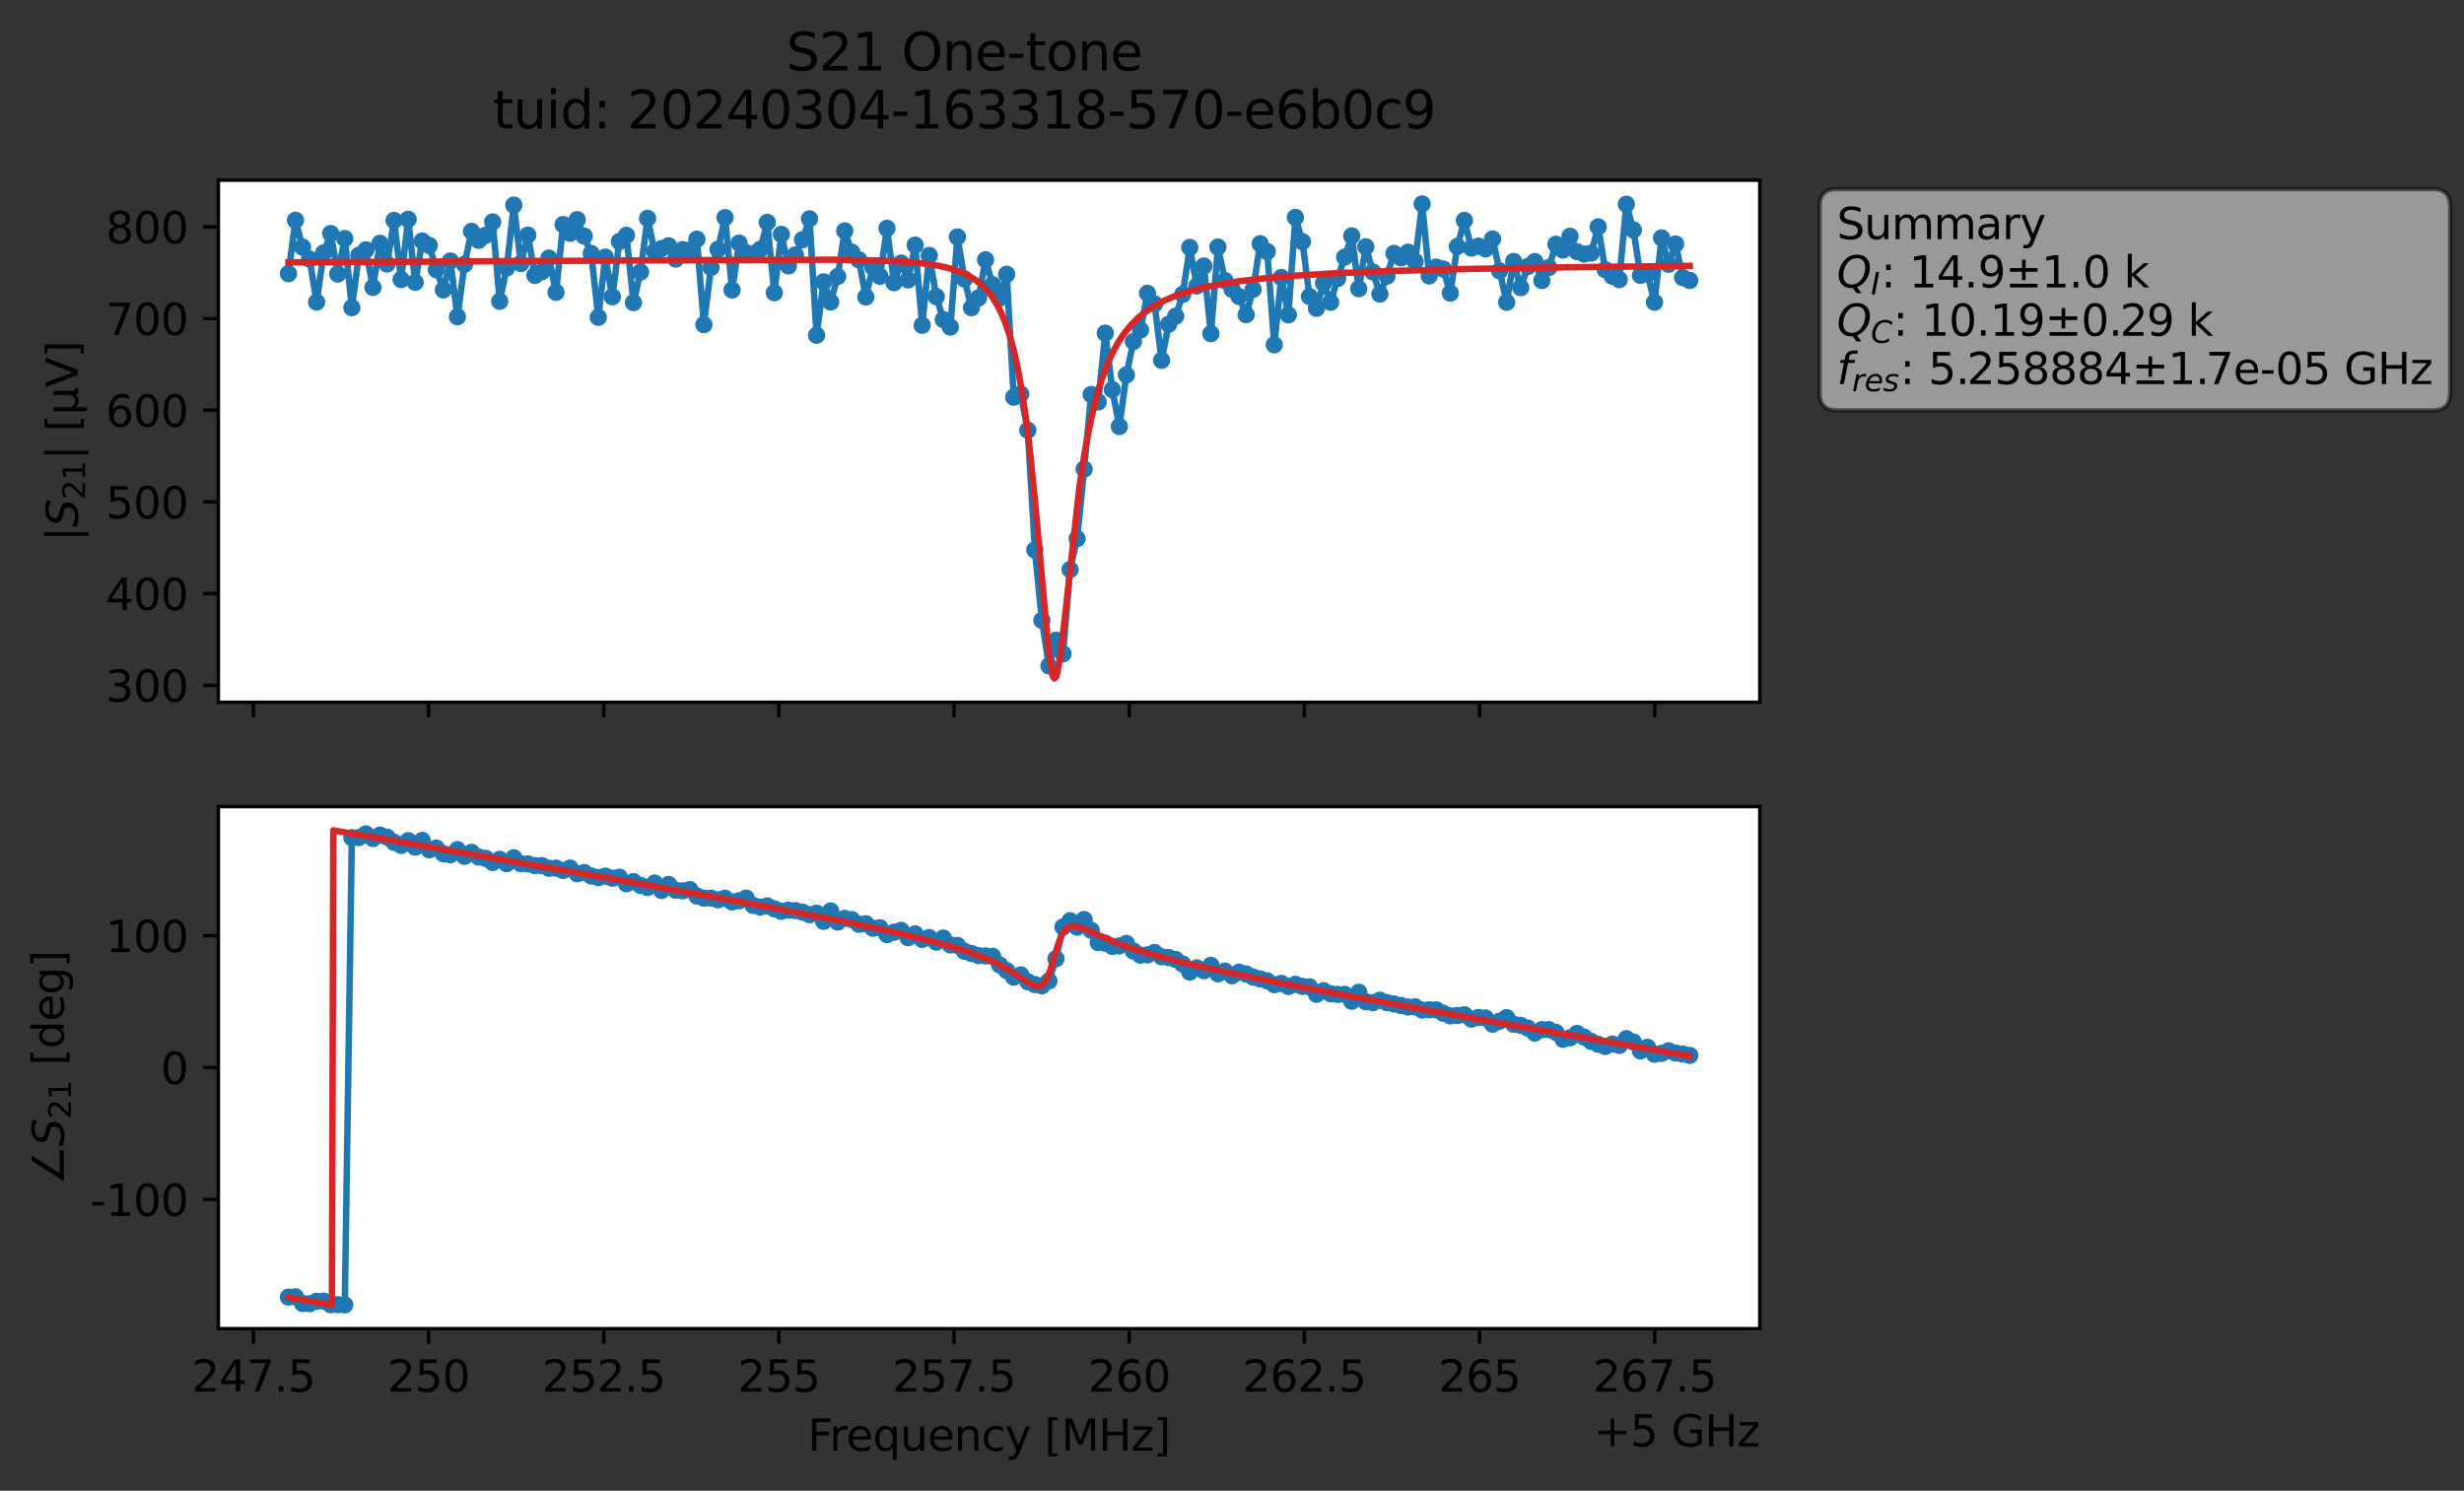 <?xml version="1.0" encoding="utf-8" standalone="no"?>
<!DOCTYPE svg PUBLIC "-//W3C//DTD SVG 1.1//EN"
  "http://www.w3.org/Graphics/SVG/1.1/DTD/svg11.dtd">
<svg xmlns:xlink="http://www.w3.org/1999/xlink" width="570.871pt" height="345.428pt" viewBox="0 0 570.871 345.428" xmlns="http://www.w3.org/2000/svg" version="1.1">
 <rect x="0" y="0" width="570.871" height="345.428" fill="#333333" stroke="none"/>
 <defs>
  <style type="text/css">*{stroke-linejoin: round; stroke-linecap: butt}</style>
 </defs>
 <g id="figure_1">
  <g id="patch_1">
   <path d="M 0 345.428 
L 570.871 345.428 
L 570.871 -0 
L 0 -0 
L 0 345.428 
z
" style="fill: none; opacity: 0"/>
  </g>
  <g id="axes_1">
   <g id="patch_2">
    <path d="M 50.595 162.72 
L 407.715 162.72 
L 407.715 41.76 
L 50.595 41.76 
z
" style="fill: #ffffff"/>
   </g>
   <g id="matplotlib.axis_1">
    <g id="xtick_1">
     <g id="line2d_1">
      <defs>
       <path id="mc71a458112" d="M 0 0 
L 0 3.5 
" style="stroke: #000000; stroke-width: 0.8"/>
      </defs>
      <g>
       <use xlink:href="#mc71a458112" x="58.712" y="162.72" style="stroke: #000000; stroke-width: 0.8"/>
      </g>
     </g>
    </g>
    <g id="xtick_2">
     <g id="line2d_2">
      <g>
       <use xlink:href="#mc71a458112" x="99.293" y="162.72" style="stroke: #000000; stroke-width: 0.8"/>
      </g>
     </g>
    </g>
    <g id="xtick_3">
     <g id="line2d_3">
      <g>
       <use xlink:href="#mc71a458112" x="139.875" y="162.72" style="stroke: #000000; stroke-width: 0.8"/>
      </g>
     </g>
    </g>
    <g id="xtick_4">
     <g id="line2d_4">
      <g>
       <use xlink:href="#mc71a458112" x="180.457" y="162.72" style="stroke: #000000; stroke-width: 0.8"/>
      </g>
     </g>
    </g>
    <g id="xtick_5">
     <g id="line2d_5">
      <g>
       <use xlink:href="#mc71a458112" x="221.039" y="162.72" style="stroke: #000000; stroke-width: 0.8"/>
      </g>
     </g>
    </g>
    <g id="xtick_6">
     <g id="line2d_6">
      <g>
       <use xlink:href="#mc71a458112" x="261.621" y="162.72" style="stroke: #000000; stroke-width: 0.8"/>
      </g>
     </g>
    </g>
    <g id="xtick_7">
     <g id="line2d_7">
      <g>
       <use xlink:href="#mc71a458112" x="302.203" y="162.72" style="stroke: #000000; stroke-width: 0.8"/>
      </g>
     </g>
    </g>
    <g id="xtick_8">
     <g id="line2d_8">
      <g>
       <use xlink:href="#mc71a458112" x="342.784" y="162.72" style="stroke: #000000; stroke-width: 0.8"/>
      </g>
     </g>
    </g>
    <g id="xtick_9">
     <g id="line2d_9">
      <g>
       <use xlink:href="#mc71a458112" x="383.366" y="162.72" style="stroke: #000000; stroke-width: 0.8"/>
      </g>
     </g>
    </g>
   </g>
   <g id="matplotlib.axis_2">
    <g id="ytick_1">
     <g id="line2d_10">
      <defs>
       <path id="m19e35ca582" d="M 0 0 
L -3.5 0 
" style="stroke: #000000; stroke-width: 0.8"/>
      </defs>
      <g>
       <use xlink:href="#m19e35ca582" x="50.595" y="158.794" style="stroke: #000000; stroke-width: 0.8"/>
      </g>
     </g>
     <g id="text_1">
      <!-- 300 -->
      <g transform="translate(24.508 162.593) scale(0.1 -0.1)">
       <defs>
        <path id="DejaVuSans-33" d="M 2597 2516 
Q 3050 2419 3304 2112 
Q 3559 1806 3559 1356 
Q 3559 666 3084 287 
Q 2609 -91 1734 -91 
Q 1441 -91 1130 -33 
Q 819 25 488 141 
L 488 750 
Q 750 597 1062 519 
Q 1375 441 1716 441 
Q 2309 441 2620 675 
Q 2931 909 2931 1356 
Q 2931 1769 2642 2001 
Q 2353 2234 1838 2234 
L 1294 2234 
L 1294 2753 
L 1863 2753 
Q 2328 2753 2575 2939 
Q 2822 3125 2822 3475 
Q 2822 3834 2567 4026 
Q 2313 4219 1838 4219 
Q 1578 4219 1281 4162 
Q 984 4106 628 3988 
L 628 4550 
Q 988 4650 1302 4700 
Q 1616 4750 1894 4750 
Q 2613 4750 3031 4423 
Q 3450 4097 3450 3541 
Q 3450 3153 3228 2886 
Q 3006 2619 2597 2516 
z
" transform="scale(0.016)"/>
        <path id="DejaVuSans-30" d="M 2034 4250 
Q 1547 4250 1301 3770 
Q 1056 3291 1056 2328 
Q 1056 1369 1301 889 
Q 1547 409 2034 409 
Q 2525 409 2770 889 
Q 3016 1369 3016 2328 
Q 3016 3291 2770 3770 
Q 2525 4250 2034 4250 
z
M 2034 4750 
Q 2819 4750 3233 4129 
Q 3647 3509 3647 2328 
Q 3647 1150 3233 529 
Q 2819 -91 2034 -91 
Q 1250 -91 836 529 
Q 422 1150 422 2328 
Q 422 3509 836 4129 
Q 1250 4750 2034 4750 
z
" transform="scale(0.016)"/>
       </defs>
       <use xlink:href="#DejaVuSans-33"/>
       <use xlink:href="#DejaVuSans-30" x="63.623"/>
       <use xlink:href="#DejaVuSans-30" x="127.246"/>
      </g>
     </g>
    </g>
    <g id="ytick_2">
     <g id="line2d_11">
      <g>
       <use xlink:href="#m19e35ca582" x="50.595" y="137.549" style="stroke: #000000; stroke-width: 0.8"/>
      </g>
     </g>
     <g id="text_2">
      <!-- 400 -->
      <g transform="translate(24.508 141.348) scale(0.1 -0.1)">
       <defs>
        <path id="DejaVuSans-34" d="M 2419 4116 
L 825 1625 
L 2419 1625 
L 2419 4116 
z
M 2253 4666 
L 3047 4666 
L 3047 1625 
L 3713 1625 
L 3713 1100 
L 3047 1100 
L 3047 0 
L 2419 0 
L 2419 1100 
L 313 1100 
L 313 1709 
L 2253 4666 
z
" transform="scale(0.016)"/>
       </defs>
       <use xlink:href="#DejaVuSans-34"/>
       <use xlink:href="#DejaVuSans-30" x="63.623"/>
       <use xlink:href="#DejaVuSans-30" x="127.246"/>
      </g>
     </g>
    </g>
    <g id="ytick_3">
     <g id="line2d_12">
      <g>
       <use xlink:href="#m19e35ca582" x="50.595" y="116.304" style="stroke: #000000; stroke-width: 0.8"/>
      </g>
     </g>
     <g id="text_3">
      <!-- 500 -->
      <g transform="translate(24.508 120.104) scale(0.1 -0.1)">
       <defs>
        <path id="DejaVuSans-35" d="M 691 4666 
L 3169 4666 
L 3169 4134 
L 1269 4134 
L 1269 2991 
Q 1406 3038 1543 3061 
Q 1681 3084 1819 3084 
Q 2600 3084 3056 2656 
Q 3513 2228 3513 1497 
Q 3513 744 3044 326 
Q 2575 -91 1722 -91 
Q 1428 -91 1123 -41 
Q 819 9 494 109 
L 494 744 
Q 775 591 1075 516 
Q 1375 441 1709 441 
Q 2250 441 2565 725 
Q 2881 1009 2881 1497 
Q 2881 1984 2565 2268 
Q 2250 2553 1709 2553 
Q 1456 2553 1204 2497 
Q 953 2441 691 2322 
L 691 4666 
z
" transform="scale(0.016)"/>
       </defs>
       <use xlink:href="#DejaVuSans-35"/>
       <use xlink:href="#DejaVuSans-30" x="63.623"/>
       <use xlink:href="#DejaVuSans-30" x="127.246"/>
      </g>
     </g>
    </g>
    <g id="ytick_4">
     <g id="line2d_13">
      <g>
       <use xlink:href="#m19e35ca582" x="50.595" y="95.06" style="stroke: #000000; stroke-width: 0.8"/>
      </g>
     </g>
     <g id="text_4">
      <!-- 600 -->
      <g transform="translate(24.508 98.859) scale(0.1 -0.1)">
       <defs>
        <path id="DejaVuSans-36" d="M 2113 2584 
Q 1688 2584 1439 2293 
Q 1191 2003 1191 1497 
Q 1191 994 1439 701 
Q 1688 409 2113 409 
Q 2538 409 2786 701 
Q 3034 994 3034 1497 
Q 3034 2003 2786 2293 
Q 2538 2584 2113 2584 
z
M 3366 4563 
L 3366 3988 
Q 3128 4100 2886 4159 
Q 2644 4219 2406 4219 
Q 1781 4219 1451 3797 
Q 1122 3375 1075 2522 
Q 1259 2794 1537 2939 
Q 1816 3084 2150 3084 
Q 2853 3084 3261 2657 
Q 3669 2231 3669 1497 
Q 3669 778 3244 343 
Q 2819 -91 2113 -91 
Q 1303 -91 875 529 
Q 447 1150 447 2328 
Q 447 3434 972 4092 
Q 1497 4750 2381 4750 
Q 2619 4750 2861 4703 
Q 3103 4656 3366 4563 
z
" transform="scale(0.016)"/>
       </defs>
       <use xlink:href="#DejaVuSans-36"/>
       <use xlink:href="#DejaVuSans-30" x="63.623"/>
       <use xlink:href="#DejaVuSans-30" x="127.246"/>
      </g>
     </g>
    </g>
    <g id="ytick_5">
     <g id="line2d_14">
      <g>
       <use xlink:href="#m19e35ca582" x="50.595" y="73.815" style="stroke: #000000; stroke-width: 0.8"/>
      </g>
     </g>
     <g id="text_5">
      <!-- 700 -->
      <g transform="translate(24.508 77.614) scale(0.1 -0.1)">
       <defs>
        <path id="DejaVuSans-37" d="M 525 4666 
L 3525 4666 
L 3525 4397 
L 1831 0 
L 1172 0 
L 2766 4134 
L 525 4134 
L 525 4666 
z
" transform="scale(0.016)"/>
       </defs>
       <use xlink:href="#DejaVuSans-37"/>
       <use xlink:href="#DejaVuSans-30" x="63.623"/>
       <use xlink:href="#DejaVuSans-30" x="127.246"/>
      </g>
     </g>
    </g>
    <g id="ytick_6">
     <g id="line2d_15">
      <g>
       <use xlink:href="#m19e35ca582" x="50.595" y="52.571" style="stroke: #000000; stroke-width: 0.8"/>
      </g>
     </g>
     <g id="text_6">
      <!-- 800 -->
      <g transform="translate(24.508 56.37) scale(0.1 -0.1)">
       <defs>
        <path id="DejaVuSans-38" d="M 2034 2216 
Q 1584 2216 1326 1975 
Q 1069 1734 1069 1313 
Q 1069 891 1326 650 
Q 1584 409 2034 409 
Q 2484 409 2743 651 
Q 3003 894 3003 1313 
Q 3003 1734 2745 1975 
Q 2488 2216 2034 2216 
z
M 1403 2484 
Q 997 2584 770 2862 
Q 544 3141 544 3541 
Q 544 4100 942 4425 
Q 1341 4750 2034 4750 
Q 2731 4750 3128 4425 
Q 3525 4100 3525 3541 
Q 3525 3141 3298 2862 
Q 3072 2584 2669 2484 
Q 3125 2378 3379 2068 
Q 3634 1759 3634 1313 
Q 3634 634 3220 271 
Q 2806 -91 2034 -91 
Q 1263 -91 848 271 
Q 434 634 434 1313 
Q 434 1759 690 2068 
Q 947 2378 1403 2484 
z
M 1172 3481 
Q 1172 3119 1398 2916 
Q 1625 2713 2034 2713 
Q 2441 2713 2670 2916 
Q 2900 3119 2900 3481 
Q 2900 3844 2670 4047 
Q 2441 4250 2034 4250 
Q 1625 4250 1398 4047 
Q 1172 3844 1172 3481 
z
" transform="scale(0.016)"/>
       </defs>
       <use xlink:href="#DejaVuSans-38"/>
       <use xlink:href="#DejaVuSans-30" x="63.623"/>
       <use xlink:href="#DejaVuSans-30" x="127.246"/>
      </g>
     </g>
    </g>
    <g id="text_7">
     <!-- $|S_{21}|$ [μV] -->
     <g transform="translate(18.108 125.49) rotate(-90) scale(0.1 -0.1)">
      <defs>
       <path id="DejaVuSans-7c" d="M 1344 4891 
L 1344 -1509 
L 813 -1509 
L 813 4891 
L 1344 4891 
z
" transform="scale(0.016)"/>
       <path id="DejaVuSans-Oblique-53" d="M 3859 4513 
L 3738 3897 
Q 3422 4066 3111 4152 
Q 2800 4238 2509 4238 
Q 1944 4238 1609 3991 
Q 1275 3744 1275 3334 
Q 1275 3109 1398 2989 
Q 1522 2869 2034 2731 
L 2413 2638 
Q 3053 2472 3303 2217 
Q 3553 1963 3553 1503 
Q 3553 797 2998 353 
Q 2444 -91 1538 -91 
Q 1166 -91 791 -17 
Q 416 56 38 206 
L 166 856 
Q 513 641 861 531 
Q 1209 422 1556 422 
Q 2147 422 2503 684 
Q 2859 947 2859 1369 
Q 2859 1650 2717 1795 
Q 2575 1941 2106 2059 
L 1728 2156 
Q 1081 2325 845 2545 
Q 609 2766 609 3163 
Q 609 3859 1145 4304 
Q 1681 4750 2541 4750 
Q 2875 4750 3203 4690 
Q 3531 4631 3859 4513 
z
" transform="scale(0.016)"/>
       <path id="DejaVuSans-32" d="M 1228 531 
L 3431 531 
L 3431 0 
L 469 0 
L 469 531 
Q 828 903 1448 1529 
Q 2069 2156 2228 2338 
Q 2531 2678 2651 2914 
Q 2772 3150 2772 3378 
Q 2772 3750 2511 3984 
Q 2250 4219 1831 4219 
Q 1534 4219 1204 4116 
Q 875 4013 500 3803 
L 500 4441 
Q 881 4594 1212 4672 
Q 1544 4750 1819 4750 
Q 2544 4750 2975 4387 
Q 3406 4025 3406 3419 
Q 3406 3131 3298 2873 
Q 3191 2616 2906 2266 
Q 2828 2175 2409 1742 
Q 1991 1309 1228 531 
z
" transform="scale(0.016)"/>
       <path id="DejaVuSans-31" d="M 794 531 
L 1825 531 
L 1825 4091 
L 703 3866 
L 703 4441 
L 1819 4666 
L 2450 4666 
L 2450 531 
L 3481 531 
L 3481 0 
L 794 0 
L 794 531 
z
" transform="scale(0.016)"/>
       <path id="DejaVuSans-20" transform="scale(0.016)"/>
       <path id="DejaVuSans-5b" d="M 550 4863 
L 1875 4863 
L 1875 4416 
L 1125 4416 
L 1125 -397 
L 1875 -397 
L 1875 -844 
L 550 -844 
L 550 4863 
z
" transform="scale(0.016)"/>
       <path id="DejaVuSans-3bc" d="M 544 -1331 
L 544 3500 
L 1119 3500 
L 1119 1325 
Q 1119 872 1334 640 
Q 1550 409 1972 409 
Q 2434 409 2667 671 
Q 2900 934 2900 1459 
L 2900 3500 
L 3475 3500 
L 3475 806 
Q 3475 619 3529 530 
Q 3584 441 3700 441 
Q 3728 441 3778 458 
Q 3828 475 3916 513 
L 3916 50 
Q 3788 -22 3673 -56 
Q 3559 -91 3450 -91 
Q 3234 -91 3106 31 
Q 2978 153 2931 403 
Q 2775 156 2548 32 
Q 2322 -91 2016 -91 
Q 1697 -91 1473 31 
Q 1250 153 1119 397 
L 1119 -1331 
L 544 -1331 
z
" transform="scale(0.016)"/>
       <path id="DejaVuSans-56" d="M 1831 0 
L 50 4666 
L 709 4666 
L 2188 738 
L 3669 4666 
L 4325 4666 
L 2547 0 
L 1831 0 
z
" transform="scale(0.016)"/>
       <path id="DejaVuSans-5d" d="M 1947 4863 
L 1947 -844 
L 622 -844 
L 622 -397 
L 1369 -397 
L 1369 4416 
L 622 4416 
L 622 4863 
L 1947 4863 
z
" transform="scale(0.016)"/>
      </defs>
      <use xlink:href="#DejaVuSans-7c" transform="translate(0 0.578)"/>
      <use xlink:href="#DejaVuSans-Oblique-53" transform="translate(33.691 0.578)"/>
      <use xlink:href="#DejaVuSans-32" transform="translate(97.168 -15.828) scale(0.7)"/>
      <use xlink:href="#DejaVuSans-31" transform="translate(141.704 -15.828) scale(0.7)"/>
      <use xlink:href="#DejaVuSans-7c" transform="translate(188.975 0.578)"/>
      <use xlink:href="#DejaVuSans-20" transform="translate(222.666 0.578)"/>
      <use xlink:href="#DejaVuSans-5b" transform="translate(254.453 0.578)"/>
      <use xlink:href="#DejaVuSans-3bc" transform="translate(293.467 0.578)"/>
      <use xlink:href="#DejaVuSans-56" transform="translate(357.09 0.578)"/>
      <use xlink:href="#DejaVuSans-5d" transform="translate(425.498 0.578)"/>
     </g>
    </g>
   </g>
   <g id="line2d_16">
    <path d="M 66.828 63.424 
L 68.459 51.035 
L 70.091 57.26 
L 71.722 60.032 
L 73.354 69.994 
L 74.985 58.604 
L 76.617 54.112 
L 78.248 63.494 
L 79.879 55.278 
L 81.511 71.293 
L 83.142 59.153 
L 84.774 57.884 
L 86.405 66.604 
L 88.037 56.376 
L 89.668 61.167 
L 91.299 51.072 
L 92.931 64.77 
L 94.562 50.814 
L 96.194 65.414 
L 97.825 55.853 
L 99.457 56.884 
L 101.088 62.49 
L 102.719 67.161 
L 104.351 60.474 
L 105.982 73.4 
L 107.614 61.257 
L 109.245 53.619 
L 110.877 55.687 
L 112.508 54.519 
L 114.14 51.432 
L 115.771 69.817 
L 117.402 62.064 
L 119.034 47.521 
L 120.665 61.059 
L 122.297 54.469 
L 123.928 63.824 
L 125.56 62.949 
L 127.191 59.804 
L 128.822 67.743 
L 130.454 52.038 
L 132.085 54.062 
L 133.717 50.898 
L 136.98 58.745 
L 138.611 73.53 
L 140.242 59.582 
L 141.874 68.766 
L 143.505 55.962 
L 145.137 54.522 
L 146.768 70.117 
L 148.4 63.044 
L 150.031 50.604 
L 151.662 58.267 
L 154.925 56.96 
L 156.557 60.037 
L 158.188 57.849 
L 159.82 57.976 
L 161.451 55.431 
L 163.082 75.226 
L 164.714 61.976 
L 166.345 57.756 
L 167.977 50.417 
L 169.608 67.191 
L 171.24 56.334 
L 172.871 58.574 
L 174.502 58.764 
L 176.134 57.771 
L 177.765 51.535 
L 179.397 67.832 
L 181.028 54.299 
L 182.66 61.619 
L 184.291 59.076 
L 185.922 55.547 
L 187.554 50.711 
L 189.185 77.686 
L 190.817 65.317 
L 192.448 69.98 
L 194.08 64.054 
L 195.711 53.491 
L 197.342 58.445 
L 198.974 60.185 
L 200.605 68.817 
L 202.237 61.897 
L 203.868 64.033 
L 205.5 52.911 
L 207.131 65.506 
L 208.762 60.965 
L 210.394 64.859 
L 212.025 56.8 
L 213.657 75.379 
L 215.288 59.197 
L 216.92 68.726 
L 218.551 74.048 
L 220.182 75.784 
L 221.814 54.9 
L 223.445 64.641 
L 225.077 71.294 
L 226.708 69.049 
L 228.34 60.206 
L 229.971 65.977 
L 231.602 69.094 
L 233.234 63.56 
L 234.865 92.036 
L 236.497 91.327 
L 238.128 99.688 
L 239.76 127.422 
L 241.391 143.747 
L 243.022 154.301 
L 244.654 148.352 
L 246.285 151.499 
L 247.917 131.974 
L 249.548 124.816 
L 251.18 108.701 
L 252.811 91.407 
L 254.442 93.145 
L 256.074 77.2 
L 257.705 90.275 
L 259.337 98.836 
L 260.968 86.877 
L 262.6 79.133 
L 264.231 76.453 
L 265.862 67.96 
L 267.494 70.426 
L 269.125 83.491 
L 270.757 75.144 
L 272.388 73.263 
L 274.02 68.198 
L 275.651 57.338 
L 277.282 66.254 
L 278.914 61.643 
L 280.545 77.319 
L 282.177 57.243 
L 283.808 65.031 
L 285.44 67.025 
L 287.071 68.701 
L 288.703 72.919 
L 290.334 67.028 
L 291.965 56.471 
L 293.597 58.294 
L 295.228 79.891 
L 296.86 64.297 
L 298.491 72.949 
L 300.123 50.393 
L 301.754 56.011 
L 303.385 68.709 
L 305.017 71.431 
L 306.648 65.61 
L 308.28 70.042 
L 309.911 64.532 
L 313.174 54.661 
L 314.805 66.893 
L 316.437 57.187 
L 318.068 63.02 
L 319.7 68.151 
L 321.331 63.992 
L 322.963 58.72 
L 324.594 59.743 
L 326.225 58.443 
L 327.857 60.581 
L 329.488 47.258 
L 331.12 63.933 
L 332.751 61.891 
L 334.383 62.339 
L 336.014 67.928 
L 337.645 57.104 
L 339.277 51.084 
L 340.908 57.497 
L 342.54 57.035 
L 344.171 57.673 
L 345.803 55.379 
L 349.065 70.046 
L 350.697 60.589 
L 352.328 66.655 
L 353.96 61.763 
L 355.591 60.607 
L 357.223 65.01 
L 358.854 61.982 
L 360.485 56.607 
L 362.117 57.934 
L 363.748 54.749 
L 365.38 58.314 
L 367.011 58.863 
L 368.643 58.658 
L 370.274 52.563 
L 371.905 62.498 
L 373.537 63.998 
L 375.168 64.788 
L 376.8 47.331 
L 378.431 53.282 
L 380.063 63.806 
L 381.694 63.476 
L 383.325 70.034 
L 384.957 55.127 
L 386.588 61.238 
L 388.22 56.544 
L 389.851 64.331 
L 391.483 64.99 
L 391.483 64.99 
" clip-path="url(#pb927710085)" style="fill: none; stroke: #1f77b4; stroke-width: 1.5; stroke-linecap: square"/>
    <defs>
     <path id="ma2a9009989" d="M 0 1.5 
C 0.398 1.5 0.779 1.342 1.061 1.061 
C 1.342 0.779 1.5 0.398 1.5 0 
C 1.5 -0.398 1.342 -0.779 1.061 -1.061 
C 0.779 -1.342 0.398 -1.5 0 -1.5 
C -0.398 -1.5 -0.779 -1.342 -1.061 -1.061 
C -1.342 -0.779 -1.5 -0.398 -1.5 0 
C -1.5 0.398 -1.342 0.779 -1.061 1.061 
C -0.779 1.342 -0.398 1.5 0 1.5 
z
" style="stroke: #1f77b4"/>
    </defs>
    <g clip-path="url(#pb927710085)">
     <use xlink:href="#ma2a9009989" x="66.828" y="63.424" style="fill: #1f77b4; stroke: #1f77b4"/>
     <use xlink:href="#ma2a9009989" x="68.459" y="51.035" style="fill: #1f77b4; stroke: #1f77b4"/>
     <use xlink:href="#ma2a9009989" x="70.091" y="57.26" style="fill: #1f77b4; stroke: #1f77b4"/>
     <use xlink:href="#ma2a9009989" x="71.722" y="60.032" style="fill: #1f77b4; stroke: #1f77b4"/>
     <use xlink:href="#ma2a9009989" x="73.354" y="69.994" style="fill: #1f77b4; stroke: #1f77b4"/>
     <use xlink:href="#ma2a9009989" x="74.985" y="58.604" style="fill: #1f77b4; stroke: #1f77b4"/>
     <use xlink:href="#ma2a9009989" x="76.617" y="54.112" style="fill: #1f77b4; stroke: #1f77b4"/>
     <use xlink:href="#ma2a9009989" x="78.248" y="63.494" style="fill: #1f77b4; stroke: #1f77b4"/>
     <use xlink:href="#ma2a9009989" x="79.879" y="55.278" style="fill: #1f77b4; stroke: #1f77b4"/>
     <use xlink:href="#ma2a9009989" x="81.511" y="71.293" style="fill: #1f77b4; stroke: #1f77b4"/>
     <use xlink:href="#ma2a9009989" x="83.142" y="59.153" style="fill: #1f77b4; stroke: #1f77b4"/>
     <use xlink:href="#ma2a9009989" x="84.774" y="57.884" style="fill: #1f77b4; stroke: #1f77b4"/>
     <use xlink:href="#ma2a9009989" x="86.405" y="66.604" style="fill: #1f77b4; stroke: #1f77b4"/>
     <use xlink:href="#ma2a9009989" x="88.037" y="56.376" style="fill: #1f77b4; stroke: #1f77b4"/>
     <use xlink:href="#ma2a9009989" x="89.668" y="61.167" style="fill: #1f77b4; stroke: #1f77b4"/>
     <use xlink:href="#ma2a9009989" x="91.299" y="51.072" style="fill: #1f77b4; stroke: #1f77b4"/>
     <use xlink:href="#ma2a9009989" x="92.931" y="64.77" style="fill: #1f77b4; stroke: #1f77b4"/>
     <use xlink:href="#ma2a9009989" x="94.562" y="50.814" style="fill: #1f77b4; stroke: #1f77b4"/>
     <use xlink:href="#ma2a9009989" x="96.194" y="65.414" style="fill: #1f77b4; stroke: #1f77b4"/>
     <use xlink:href="#ma2a9009989" x="97.825" y="55.853" style="fill: #1f77b4; stroke: #1f77b4"/>
     <use xlink:href="#ma2a9009989" x="99.457" y="56.884" style="fill: #1f77b4; stroke: #1f77b4"/>
     <use xlink:href="#ma2a9009989" x="101.088" y="62.49" style="fill: #1f77b4; stroke: #1f77b4"/>
     <use xlink:href="#ma2a9009989" x="102.719" y="67.161" style="fill: #1f77b4; stroke: #1f77b4"/>
     <use xlink:href="#ma2a9009989" x="104.351" y="60.474" style="fill: #1f77b4; stroke: #1f77b4"/>
     <use xlink:href="#ma2a9009989" x="105.982" y="73.4" style="fill: #1f77b4; stroke: #1f77b4"/>
     <use xlink:href="#ma2a9009989" x="107.614" y="61.257" style="fill: #1f77b4; stroke: #1f77b4"/>
     <use xlink:href="#ma2a9009989" x="109.245" y="53.619" style="fill: #1f77b4; stroke: #1f77b4"/>
     <use xlink:href="#ma2a9009989" x="110.877" y="55.687" style="fill: #1f77b4; stroke: #1f77b4"/>
     <use xlink:href="#ma2a9009989" x="112.508" y="54.519" style="fill: #1f77b4; stroke: #1f77b4"/>
     <use xlink:href="#ma2a9009989" x="114.14" y="51.432" style="fill: #1f77b4; stroke: #1f77b4"/>
     <use xlink:href="#ma2a9009989" x="115.771" y="69.817" style="fill: #1f77b4; stroke: #1f77b4"/>
     <use xlink:href="#ma2a9009989" x="117.402" y="62.064" style="fill: #1f77b4; stroke: #1f77b4"/>
     <use xlink:href="#ma2a9009989" x="119.034" y="47.521" style="fill: #1f77b4; stroke: #1f77b4"/>
     <use xlink:href="#ma2a9009989" x="120.665" y="61.059" style="fill: #1f77b4; stroke: #1f77b4"/>
     <use xlink:href="#ma2a9009989" x="122.297" y="54.469" style="fill: #1f77b4; stroke: #1f77b4"/>
     <use xlink:href="#ma2a9009989" x="123.928" y="63.824" style="fill: #1f77b4; stroke: #1f77b4"/>
     <use xlink:href="#ma2a9009989" x="125.56" y="62.949" style="fill: #1f77b4; stroke: #1f77b4"/>
     <use xlink:href="#ma2a9009989" x="127.191" y="59.804" style="fill: #1f77b4; stroke: #1f77b4"/>
     <use xlink:href="#ma2a9009989" x="128.822" y="67.743" style="fill: #1f77b4; stroke: #1f77b4"/>
     <use xlink:href="#ma2a9009989" x="130.454" y="52.038" style="fill: #1f77b4; stroke: #1f77b4"/>
     <use xlink:href="#ma2a9009989" x="132.085" y="54.062" style="fill: #1f77b4; stroke: #1f77b4"/>
     <use xlink:href="#ma2a9009989" x="133.717" y="50.898" style="fill: #1f77b4; stroke: #1f77b4"/>
     <use xlink:href="#ma2a9009989" x="135.348" y="54.721" style="fill: #1f77b4; stroke: #1f77b4"/>
     <use xlink:href="#ma2a9009989" x="136.98" y="58.745" style="fill: #1f77b4; stroke: #1f77b4"/>
     <use xlink:href="#ma2a9009989" x="138.611" y="73.53" style="fill: #1f77b4; stroke: #1f77b4"/>
     <use xlink:href="#ma2a9009989" x="140.242" y="59.582" style="fill: #1f77b4; stroke: #1f77b4"/>
     <use xlink:href="#ma2a9009989" x="141.874" y="68.766" style="fill: #1f77b4; stroke: #1f77b4"/>
     <use xlink:href="#ma2a9009989" x="143.505" y="55.962" style="fill: #1f77b4; stroke: #1f77b4"/>
     <use xlink:href="#ma2a9009989" x="145.137" y="54.522" style="fill: #1f77b4; stroke: #1f77b4"/>
     <use xlink:href="#ma2a9009989" x="146.768" y="70.117" style="fill: #1f77b4; stroke: #1f77b4"/>
     <use xlink:href="#ma2a9009989" x="148.4" y="63.044" style="fill: #1f77b4; stroke: #1f77b4"/>
     <use xlink:href="#ma2a9009989" x="150.031" y="50.604" style="fill: #1f77b4; stroke: #1f77b4"/>
     <use xlink:href="#ma2a9009989" x="151.662" y="58.267" style="fill: #1f77b4; stroke: #1f77b4"/>
     <use xlink:href="#ma2a9009989" x="153.294" y="57.587" style="fill: #1f77b4; stroke: #1f77b4"/>
     <use xlink:href="#ma2a9009989" x="154.925" y="56.96" style="fill: #1f77b4; stroke: #1f77b4"/>
     <use xlink:href="#ma2a9009989" x="156.557" y="60.037" style="fill: #1f77b4; stroke: #1f77b4"/>
     <use xlink:href="#ma2a9009989" x="158.188" y="57.849" style="fill: #1f77b4; stroke: #1f77b4"/>
     <use xlink:href="#ma2a9009989" x="159.82" y="57.976" style="fill: #1f77b4; stroke: #1f77b4"/>
     <use xlink:href="#ma2a9009989" x="161.451" y="55.431" style="fill: #1f77b4; stroke: #1f77b4"/>
     <use xlink:href="#ma2a9009989" x="163.082" y="75.226" style="fill: #1f77b4; stroke: #1f77b4"/>
     <use xlink:href="#ma2a9009989" x="164.714" y="61.976" style="fill: #1f77b4; stroke: #1f77b4"/>
     <use xlink:href="#ma2a9009989" x="166.345" y="57.756" style="fill: #1f77b4; stroke: #1f77b4"/>
     <use xlink:href="#ma2a9009989" x="167.977" y="50.417" style="fill: #1f77b4; stroke: #1f77b4"/>
     <use xlink:href="#ma2a9009989" x="169.608" y="67.191" style="fill: #1f77b4; stroke: #1f77b4"/>
     <use xlink:href="#ma2a9009989" x="171.24" y="56.334" style="fill: #1f77b4; stroke: #1f77b4"/>
     <use xlink:href="#ma2a9009989" x="172.871" y="58.574" style="fill: #1f77b4; stroke: #1f77b4"/>
     <use xlink:href="#ma2a9009989" x="174.502" y="58.764" style="fill: #1f77b4; stroke: #1f77b4"/>
     <use xlink:href="#ma2a9009989" x="176.134" y="57.771" style="fill: #1f77b4; stroke: #1f77b4"/>
     <use xlink:href="#ma2a9009989" x="177.765" y="51.535" style="fill: #1f77b4; stroke: #1f77b4"/>
     <use xlink:href="#ma2a9009989" x="179.397" y="67.832" style="fill: #1f77b4; stroke: #1f77b4"/>
     <use xlink:href="#ma2a9009989" x="181.028" y="54.299" style="fill: #1f77b4; stroke: #1f77b4"/>
     <use xlink:href="#ma2a9009989" x="182.66" y="61.619" style="fill: #1f77b4; stroke: #1f77b4"/>
     <use xlink:href="#ma2a9009989" x="184.291" y="59.076" style="fill: #1f77b4; stroke: #1f77b4"/>
     <use xlink:href="#ma2a9009989" x="185.922" y="55.547" style="fill: #1f77b4; stroke: #1f77b4"/>
     <use xlink:href="#ma2a9009989" x="187.554" y="50.711" style="fill: #1f77b4; stroke: #1f77b4"/>
     <use xlink:href="#ma2a9009989" x="189.185" y="77.686" style="fill: #1f77b4; stroke: #1f77b4"/>
     <use xlink:href="#ma2a9009989" x="190.817" y="65.317" style="fill: #1f77b4; stroke: #1f77b4"/>
     <use xlink:href="#ma2a9009989" x="192.448" y="69.98" style="fill: #1f77b4; stroke: #1f77b4"/>
     <use xlink:href="#ma2a9009989" x="194.08" y="64.054" style="fill: #1f77b4; stroke: #1f77b4"/>
     <use xlink:href="#ma2a9009989" x="195.711" y="53.491" style="fill: #1f77b4; stroke: #1f77b4"/>
     <use xlink:href="#ma2a9009989" x="197.342" y="58.445" style="fill: #1f77b4; stroke: #1f77b4"/>
     <use xlink:href="#ma2a9009989" x="198.974" y="60.185" style="fill: #1f77b4; stroke: #1f77b4"/>
     <use xlink:href="#ma2a9009989" x="200.605" y="68.817" style="fill: #1f77b4; stroke: #1f77b4"/>
     <use xlink:href="#ma2a9009989" x="202.237" y="61.897" style="fill: #1f77b4; stroke: #1f77b4"/>
     <use xlink:href="#ma2a9009989" x="203.868" y="64.033" style="fill: #1f77b4; stroke: #1f77b4"/>
     <use xlink:href="#ma2a9009989" x="205.5" y="52.911" style="fill: #1f77b4; stroke: #1f77b4"/>
     <use xlink:href="#ma2a9009989" x="207.131" y="65.506" style="fill: #1f77b4; stroke: #1f77b4"/>
     <use xlink:href="#ma2a9009989" x="208.762" y="60.965" style="fill: #1f77b4; stroke: #1f77b4"/>
     <use xlink:href="#ma2a9009989" x="210.394" y="64.859" style="fill: #1f77b4; stroke: #1f77b4"/>
     <use xlink:href="#ma2a9009989" x="212.025" y="56.8" style="fill: #1f77b4; stroke: #1f77b4"/>
     <use xlink:href="#ma2a9009989" x="213.657" y="75.379" style="fill: #1f77b4; stroke: #1f77b4"/>
     <use xlink:href="#ma2a9009989" x="215.288" y="59.197" style="fill: #1f77b4; stroke: #1f77b4"/>
     <use xlink:href="#ma2a9009989" x="216.92" y="68.726" style="fill: #1f77b4; stroke: #1f77b4"/>
     <use xlink:href="#ma2a9009989" x="218.551" y="74.048" style="fill: #1f77b4; stroke: #1f77b4"/>
     <use xlink:href="#ma2a9009989" x="220.182" y="75.784" style="fill: #1f77b4; stroke: #1f77b4"/>
     <use xlink:href="#ma2a9009989" x="221.814" y="54.9" style="fill: #1f77b4; stroke: #1f77b4"/>
     <use xlink:href="#ma2a9009989" x="223.445" y="64.641" style="fill: #1f77b4; stroke: #1f77b4"/>
     <use xlink:href="#ma2a9009989" x="225.077" y="71.294" style="fill: #1f77b4; stroke: #1f77b4"/>
     <use xlink:href="#ma2a9009989" x="226.708" y="69.049" style="fill: #1f77b4; stroke: #1f77b4"/>
     <use xlink:href="#ma2a9009989" x="228.34" y="60.206" style="fill: #1f77b4; stroke: #1f77b4"/>
     <use xlink:href="#ma2a9009989" x="229.971" y="65.977" style="fill: #1f77b4; stroke: #1f77b4"/>
     <use xlink:href="#ma2a9009989" x="231.602" y="69.094" style="fill: #1f77b4; stroke: #1f77b4"/>
     <use xlink:href="#ma2a9009989" x="233.234" y="63.56" style="fill: #1f77b4; stroke: #1f77b4"/>
     <use xlink:href="#ma2a9009989" x="234.865" y="92.036" style="fill: #1f77b4; stroke: #1f77b4"/>
     <use xlink:href="#ma2a9009989" x="236.497" y="91.327" style="fill: #1f77b4; stroke: #1f77b4"/>
     <use xlink:href="#ma2a9009989" x="238.128" y="99.688" style="fill: #1f77b4; stroke: #1f77b4"/>
     <use xlink:href="#ma2a9009989" x="239.76" y="127.422" style="fill: #1f77b4; stroke: #1f77b4"/>
     <use xlink:href="#ma2a9009989" x="241.391" y="143.747" style="fill: #1f77b4; stroke: #1f77b4"/>
     <use xlink:href="#ma2a9009989" x="243.022" y="154.301" style="fill: #1f77b4; stroke: #1f77b4"/>
     <use xlink:href="#ma2a9009989" x="244.654" y="148.352" style="fill: #1f77b4; stroke: #1f77b4"/>
     <use xlink:href="#ma2a9009989" x="246.285" y="151.499" style="fill: #1f77b4; stroke: #1f77b4"/>
     <use xlink:href="#ma2a9009989" x="247.917" y="131.974" style="fill: #1f77b4; stroke: #1f77b4"/>
     <use xlink:href="#ma2a9009989" x="249.548" y="124.816" style="fill: #1f77b4; stroke: #1f77b4"/>
     <use xlink:href="#ma2a9009989" x="251.18" y="108.701" style="fill: #1f77b4; stroke: #1f77b4"/>
     <use xlink:href="#ma2a9009989" x="252.811" y="91.407" style="fill: #1f77b4; stroke: #1f77b4"/>
     <use xlink:href="#ma2a9009989" x="254.442" y="93.145" style="fill: #1f77b4; stroke: #1f77b4"/>
     <use xlink:href="#ma2a9009989" x="256.074" y="77.2" style="fill: #1f77b4; stroke: #1f77b4"/>
     <use xlink:href="#ma2a9009989" x="257.705" y="90.275" style="fill: #1f77b4; stroke: #1f77b4"/>
     <use xlink:href="#ma2a9009989" x="259.337" y="98.836" style="fill: #1f77b4; stroke: #1f77b4"/>
     <use xlink:href="#ma2a9009989" x="260.968" y="86.877" style="fill: #1f77b4; stroke: #1f77b4"/>
     <use xlink:href="#ma2a9009989" x="262.6" y="79.133" style="fill: #1f77b4; stroke: #1f77b4"/>
     <use xlink:href="#ma2a9009989" x="264.231" y="76.453" style="fill: #1f77b4; stroke: #1f77b4"/>
     <use xlink:href="#ma2a9009989" x="265.862" y="67.96" style="fill: #1f77b4; stroke: #1f77b4"/>
     <use xlink:href="#ma2a9009989" x="267.494" y="70.426" style="fill: #1f77b4; stroke: #1f77b4"/>
     <use xlink:href="#ma2a9009989" x="269.125" y="83.491" style="fill: #1f77b4; stroke: #1f77b4"/>
     <use xlink:href="#ma2a9009989" x="270.757" y="75.144" style="fill: #1f77b4; stroke: #1f77b4"/>
     <use xlink:href="#ma2a9009989" x="272.388" y="73.263" style="fill: #1f77b4; stroke: #1f77b4"/>
     <use xlink:href="#ma2a9009989" x="274.02" y="68.198" style="fill: #1f77b4; stroke: #1f77b4"/>
     <use xlink:href="#ma2a9009989" x="275.651" y="57.338" style="fill: #1f77b4; stroke: #1f77b4"/>
     <use xlink:href="#ma2a9009989" x="277.282" y="66.254" style="fill: #1f77b4; stroke: #1f77b4"/>
     <use xlink:href="#ma2a9009989" x="278.914" y="61.643" style="fill: #1f77b4; stroke: #1f77b4"/>
     <use xlink:href="#ma2a9009989" x="280.545" y="77.319" style="fill: #1f77b4; stroke: #1f77b4"/>
     <use xlink:href="#ma2a9009989" x="282.177" y="57.243" style="fill: #1f77b4; stroke: #1f77b4"/>
     <use xlink:href="#ma2a9009989" x="283.808" y="65.031" style="fill: #1f77b4; stroke: #1f77b4"/>
     <use xlink:href="#ma2a9009989" x="285.44" y="67.025" style="fill: #1f77b4; stroke: #1f77b4"/>
     <use xlink:href="#ma2a9009989" x="287.071" y="68.701" style="fill: #1f77b4; stroke: #1f77b4"/>
     <use xlink:href="#ma2a9009989" x="288.703" y="72.919" style="fill: #1f77b4; stroke: #1f77b4"/>
     <use xlink:href="#ma2a9009989" x="290.334" y="67.028" style="fill: #1f77b4; stroke: #1f77b4"/>
     <use xlink:href="#ma2a9009989" x="291.965" y="56.471" style="fill: #1f77b4; stroke: #1f77b4"/>
     <use xlink:href="#ma2a9009989" x="293.597" y="58.294" style="fill: #1f77b4; stroke: #1f77b4"/>
     <use xlink:href="#ma2a9009989" x="295.228" y="79.891" style="fill: #1f77b4; stroke: #1f77b4"/>
     <use xlink:href="#ma2a9009989" x="296.86" y="64.297" style="fill: #1f77b4; stroke: #1f77b4"/>
     <use xlink:href="#ma2a9009989" x="298.491" y="72.949" style="fill: #1f77b4; stroke: #1f77b4"/>
     <use xlink:href="#ma2a9009989" x="300.123" y="50.393" style="fill: #1f77b4; stroke: #1f77b4"/>
     <use xlink:href="#ma2a9009989" x="301.754" y="56.011" style="fill: #1f77b4; stroke: #1f77b4"/>
     <use xlink:href="#ma2a9009989" x="303.385" y="68.709" style="fill: #1f77b4; stroke: #1f77b4"/>
     <use xlink:href="#ma2a9009989" x="305.017" y="71.431" style="fill: #1f77b4; stroke: #1f77b4"/>
     <use xlink:href="#ma2a9009989" x="306.648" y="65.61" style="fill: #1f77b4; stroke: #1f77b4"/>
     <use xlink:href="#ma2a9009989" x="308.28" y="70.042" style="fill: #1f77b4; stroke: #1f77b4"/>
     <use xlink:href="#ma2a9009989" x="309.911" y="64.532" style="fill: #1f77b4; stroke: #1f77b4"/>
     <use xlink:href="#ma2a9009989" x="311.543" y="59.578" style="fill: #1f77b4; stroke: #1f77b4"/>
     <use xlink:href="#ma2a9009989" x="313.174" y="54.661" style="fill: #1f77b4; stroke: #1f77b4"/>
     <use xlink:href="#ma2a9009989" x="314.805" y="66.893" style="fill: #1f77b4; stroke: #1f77b4"/>
     <use xlink:href="#ma2a9009989" x="316.437" y="57.187" style="fill: #1f77b4; stroke: #1f77b4"/>
     <use xlink:href="#ma2a9009989" x="318.068" y="63.02" style="fill: #1f77b4; stroke: #1f77b4"/>
     <use xlink:href="#ma2a9009989" x="319.7" y="68.151" style="fill: #1f77b4; stroke: #1f77b4"/>
     <use xlink:href="#ma2a9009989" x="321.331" y="63.992" style="fill: #1f77b4; stroke: #1f77b4"/>
     <use xlink:href="#ma2a9009989" x="322.963" y="58.72" style="fill: #1f77b4; stroke: #1f77b4"/>
     <use xlink:href="#ma2a9009989" x="324.594" y="59.743" style="fill: #1f77b4; stroke: #1f77b4"/>
     <use xlink:href="#ma2a9009989" x="326.225" y="58.443" style="fill: #1f77b4; stroke: #1f77b4"/>
     <use xlink:href="#ma2a9009989" x="327.857" y="60.581" style="fill: #1f77b4; stroke: #1f77b4"/>
     <use xlink:href="#ma2a9009989" x="329.488" y="47.258" style="fill: #1f77b4; stroke: #1f77b4"/>
     <use xlink:href="#ma2a9009989" x="331.12" y="63.933" style="fill: #1f77b4; stroke: #1f77b4"/>
     <use xlink:href="#ma2a9009989" x="332.751" y="61.891" style="fill: #1f77b4; stroke: #1f77b4"/>
     <use xlink:href="#ma2a9009989" x="334.383" y="62.339" style="fill: #1f77b4; stroke: #1f77b4"/>
     <use xlink:href="#ma2a9009989" x="336.014" y="67.928" style="fill: #1f77b4; stroke: #1f77b4"/>
     <use xlink:href="#ma2a9009989" x="337.645" y="57.104" style="fill: #1f77b4; stroke: #1f77b4"/>
     <use xlink:href="#ma2a9009989" x="339.277" y="51.084" style="fill: #1f77b4; stroke: #1f77b4"/>
     <use xlink:href="#ma2a9009989" x="340.908" y="57.497" style="fill: #1f77b4; stroke: #1f77b4"/>
     <use xlink:href="#ma2a9009989" x="342.54" y="57.035" style="fill: #1f77b4; stroke: #1f77b4"/>
     <use xlink:href="#ma2a9009989" x="344.171" y="57.673" style="fill: #1f77b4; stroke: #1f77b4"/>
     <use xlink:href="#ma2a9009989" x="345.803" y="55.379" style="fill: #1f77b4; stroke: #1f77b4"/>
     <use xlink:href="#ma2a9009989" x="347.434" y="62.754" style="fill: #1f77b4; stroke: #1f77b4"/>
     <use xlink:href="#ma2a9009989" x="349.065" y="70.046" style="fill: #1f77b4; stroke: #1f77b4"/>
     <use xlink:href="#ma2a9009989" x="350.697" y="60.589" style="fill: #1f77b4; stroke: #1f77b4"/>
     <use xlink:href="#ma2a9009989" x="352.328" y="66.655" style="fill: #1f77b4; stroke: #1f77b4"/>
     <use xlink:href="#ma2a9009989" x="353.96" y="61.763" style="fill: #1f77b4; stroke: #1f77b4"/>
     <use xlink:href="#ma2a9009989" x="355.591" y="60.607" style="fill: #1f77b4; stroke: #1f77b4"/>
     <use xlink:href="#ma2a9009989" x="357.223" y="65.01" style="fill: #1f77b4; stroke: #1f77b4"/>
     <use xlink:href="#ma2a9009989" x="358.854" y="61.982" style="fill: #1f77b4; stroke: #1f77b4"/>
     <use xlink:href="#ma2a9009989" x="360.485" y="56.607" style="fill: #1f77b4; stroke: #1f77b4"/>
     <use xlink:href="#ma2a9009989" x="362.117" y="57.934" style="fill: #1f77b4; stroke: #1f77b4"/>
     <use xlink:href="#ma2a9009989" x="363.748" y="54.749" style="fill: #1f77b4; stroke: #1f77b4"/>
     <use xlink:href="#ma2a9009989" x="365.38" y="58.314" style="fill: #1f77b4; stroke: #1f77b4"/>
     <use xlink:href="#ma2a9009989" x="367.011" y="58.863" style="fill: #1f77b4; stroke: #1f77b4"/>
     <use xlink:href="#ma2a9009989" x="368.643" y="58.658" style="fill: #1f77b4; stroke: #1f77b4"/>
     <use xlink:href="#ma2a9009989" x="370.274" y="52.563" style="fill: #1f77b4; stroke: #1f77b4"/>
     <use xlink:href="#ma2a9009989" x="371.905" y="62.498" style="fill: #1f77b4; stroke: #1f77b4"/>
     <use xlink:href="#ma2a9009989" x="373.537" y="63.998" style="fill: #1f77b4; stroke: #1f77b4"/>
     <use xlink:href="#ma2a9009989" x="375.168" y="64.788" style="fill: #1f77b4; stroke: #1f77b4"/>
     <use xlink:href="#ma2a9009989" x="376.8" y="47.331" style="fill: #1f77b4; stroke: #1f77b4"/>
     <use xlink:href="#ma2a9009989" x="378.431" y="53.282" style="fill: #1f77b4; stroke: #1f77b4"/>
     <use xlink:href="#ma2a9009989" x="380.063" y="63.806" style="fill: #1f77b4; stroke: #1f77b4"/>
     <use xlink:href="#ma2a9009989" x="381.694" y="63.476" style="fill: #1f77b4; stroke: #1f77b4"/>
     <use xlink:href="#ma2a9009989" x="383.325" y="70.034" style="fill: #1f77b4; stroke: #1f77b4"/>
     <use xlink:href="#ma2a9009989" x="384.957" y="55.127" style="fill: #1f77b4; stroke: #1f77b4"/>
     <use xlink:href="#ma2a9009989" x="386.588" y="61.238" style="fill: #1f77b4; stroke: #1f77b4"/>
     <use xlink:href="#ma2a9009989" x="388.22" y="56.544" style="fill: #1f77b4; stroke: #1f77b4"/>
     <use xlink:href="#ma2a9009989" x="389.851" y="64.331" style="fill: #1f77b4; stroke: #1f77b4"/>
     <use xlink:href="#ma2a9009989" x="391.483" y="64.99" style="fill: #1f77b4; stroke: #1f77b4"/>
    </g>
   </g>
   <g id="line2d_17">
    <path d="M 66.828 60.793 
L 159.772 60.285 
L 193.245 60.182 
L 203.644 60.358 
L 209.819 60.66 
L 214.369 61.095 
L 217.619 61.61 
L 220.218 62.226 
L 222.493 62.994 
L 224.443 63.904 
L 226.068 64.917 
L 227.368 65.956 
L 228.668 67.266 
L 229.968 68.934 
L 230.943 70.491 
L 231.918 72.384 
L 232.893 74.699 
L 233.868 77.547 
L 234.842 81.065 
L 235.817 85.425 
L 236.792 90.827 
L 237.767 97.49 
L 238.742 105.608 
L 240.042 118.801 
L 242.967 151.315 
L 243.617 155.557 
L 243.942 156.737 
L 244.267 157.222 
L 244.592 157.007 
L 244.917 156.126 
L 245.567 152.652 
L 246.217 147.528 
L 250.116 112.619 
L 251.416 104.137 
L 252.716 97.369 
L 254.016 91.989 
L 255.316 87.691 
L 256.616 84.229 
L 257.916 81.413 
L 259.216 79.097 
L 260.516 77.173 
L 262.141 75.197 
L 263.766 73.586 
L 265.391 72.257 
L 267.34 70.947 
L 269.615 69.714 
L 272.215 68.594 
L 275.14 67.601 
L 278.39 66.734 
L 282.289 65.926 
L 287.164 65.161 
L 293.014 64.48 
L 300.488 63.852 
L 309.913 63.294 
L 322.587 62.782 
L 339.811 62.326 
L 364.509 61.911 
L 391.483 61.616 
L 391.483 61.616 
" clip-path="url(#pb927710085)" style="fill: none; stroke: #d62728; stroke-width: 1.5; stroke-linecap: square"/>
   </g>
   <g id="patch_3">
    <path d="M 50.595 162.72 
L 50.595 41.76 
" style="fill: none; stroke: #000000; stroke-width: 0.8; stroke-linejoin: miter; stroke-linecap: square"/>
   </g>
   <g id="patch_4">
    <path d="M 407.715 162.72 
L 407.715 41.76 
" style="fill: none; stroke: #000000; stroke-width: 0.8; stroke-linejoin: miter; stroke-linecap: square"/>
   </g>
   <g id="patch_5">
    <path d="M 50.595 162.72 
L 407.715 162.72 
" style="fill: none; stroke: #000000; stroke-width: 0.8; stroke-linejoin: miter; stroke-linecap: square"/>
   </g>
   <g id="patch_6">
    <path d="M 50.595 41.76 
L 407.715 41.76 
" style="fill: none; stroke: #000000; stroke-width: 0.8; stroke-linejoin: miter; stroke-linecap: square"/>
   </g>
   <g id="text_8">
    <g id="patch_7">
     <path d="M 425.571 95.08 
L 563.671 95.08 
Q 567.671 95.08 567.671 91.08 
L 567.671 47.808 
Q 567.671 43.808 563.671 43.808 
L 425.571 43.808 
Q 421.571 43.808 421.571 47.808 
L 421.571 91.08 
Q 421.571 95.08 425.571 95.08 
z
" style="fill: #ffffff; opacity: 0.5; stroke: #000000; stroke-linejoin: miter"/>
    </g>
    <!-- Summary -->
    <g transform="translate(425.571 55.406) scale(0.1 -0.1)">
     <defs>
      <path id="DejaVuSans-53" d="M 3425 4513 
L 3425 3897 
Q 3066 4069 2747 4153 
Q 2428 4238 2131 4238 
Q 1616 4238 1336 4038 
Q 1056 3838 1056 3469 
Q 1056 3159 1242 3001 
Q 1428 2844 1947 2747 
L 2328 2669 
Q 3034 2534 3370 2195 
Q 3706 1856 3706 1288 
Q 3706 609 3251 259 
Q 2797 -91 1919 -91 
Q 1588 -91 1214 -16 
Q 841 59 441 206 
L 441 856 
Q 825 641 1194 531 
Q 1563 422 1919 422 
Q 2459 422 2753 634 
Q 3047 847 3047 1241 
Q 3047 1584 2836 1778 
Q 2625 1972 2144 2069 
L 1759 2144 
Q 1053 2284 737 2584 
Q 422 2884 422 3419 
Q 422 4038 858 4394 
Q 1294 4750 2059 4750 
Q 2388 4750 2728 4690 
Q 3069 4631 3425 4513 
z
" transform="scale(0.016)"/>
      <path id="DejaVuSans-75" d="M 544 1381 
L 544 3500 
L 1119 3500 
L 1119 1403 
Q 1119 906 1312 657 
Q 1506 409 1894 409 
Q 2359 409 2629 706 
Q 2900 1003 2900 1516 
L 2900 3500 
L 3475 3500 
L 3475 0 
L 2900 0 
L 2900 538 
Q 2691 219 2414 64 
Q 2138 -91 1772 -91 
Q 1169 -91 856 284 
Q 544 659 544 1381 
z
M 1991 3584 
L 1991 3584 
z
" transform="scale(0.016)"/>
      <path id="DejaVuSans-6d" d="M 3328 2828 
Q 3544 3216 3844 3400 
Q 4144 3584 4550 3584 
Q 5097 3584 5394 3201 
Q 5691 2819 5691 2113 
L 5691 0 
L 5113 0 
L 5113 2094 
Q 5113 2597 4934 2840 
Q 4756 3084 4391 3084 
Q 3944 3084 3684 2787 
Q 3425 2491 3425 1978 
L 3425 0 
L 2847 0 
L 2847 2094 
Q 2847 2600 2669 2842 
Q 2491 3084 2119 3084 
Q 1678 3084 1418 2786 
Q 1159 2488 1159 1978 
L 1159 0 
L 581 0 
L 581 3500 
L 1159 3500 
L 1159 2956 
Q 1356 3278 1631 3431 
Q 1906 3584 2284 3584 
Q 2666 3584 2933 3390 
Q 3200 3197 3328 2828 
z
" transform="scale(0.016)"/>
      <path id="DejaVuSans-61" d="M 2194 1759 
Q 1497 1759 1228 1600 
Q 959 1441 959 1056 
Q 959 750 1161 570 
Q 1363 391 1709 391 
Q 2188 391 2477 730 
Q 2766 1069 2766 1631 
L 2766 1759 
L 2194 1759 
z
M 3341 1997 
L 3341 0 
L 2766 0 
L 2766 531 
Q 2569 213 2275 61 
Q 1981 -91 1556 -91 
Q 1019 -91 701 211 
Q 384 513 384 1019 
Q 384 1609 779 1909 
Q 1175 2209 1959 2209 
L 2766 2209 
L 2766 2266 
Q 2766 2663 2505 2880 
Q 2244 3097 1772 3097 
Q 1472 3097 1187 3025 
Q 903 2953 641 2809 
L 641 3341 
Q 956 3463 1253 3523 
Q 1550 3584 1831 3584 
Q 2591 3584 2966 3190 
Q 3341 2797 3341 1997 
z
" transform="scale(0.016)"/>
      <path id="DejaVuSans-72" d="M 2631 2963 
Q 2534 3019 2420 3045 
Q 2306 3072 2169 3072 
Q 1681 3072 1420 2755 
Q 1159 2438 1159 1844 
L 1159 0 
L 581 0 
L 581 3500 
L 1159 3500 
L 1159 2956 
Q 1341 3275 1631 3429 
Q 1922 3584 2338 3584 
Q 2397 3584 2469 3576 
Q 2541 3569 2628 3553 
L 2631 2963 
z
" transform="scale(0.016)"/>
      <path id="DejaVuSans-79" d="M 2059 -325 
Q 1816 -950 1584 -1140 
Q 1353 -1331 966 -1331 
L 506 -1331 
L 506 -850 
L 844 -850 
Q 1081 -850 1212 -737 
Q 1344 -625 1503 -206 
L 1606 56 
L 191 3500 
L 800 3500 
L 1894 763 
L 2988 3500 
L 3597 3500 
L 2059 -325 
z
" transform="scale(0.016)"/>
     </defs>
     <use xlink:href="#DejaVuSans-53"/>
     <use xlink:href="#DejaVuSans-75" x="63.477"/>
     <use xlink:href="#DejaVuSans-6d" x="126.855"/>
     <use xlink:href="#DejaVuSans-6d" x="224.268"/>
     <use xlink:href="#DejaVuSans-61" x="321.68"/>
     <use xlink:href="#DejaVuSans-72" x="382.959"/>
     <use xlink:href="#DejaVuSans-79" x="424.072"/>
    </g>
    <!-- $Q_I$: 14.9$\pm$1.0 k -->
    <g transform="translate(425.571 66.604) scale(0.1 -0.1)">
     <defs>
      <path id="DejaVuSans-Oblique-51" d="M 2309 -84 
Q 2275 -88 2237 -89 
Q 2200 -91 2125 -91 
Q 1250 -91 756 411 
Q 263 913 263 1797 
Q 263 2319 452 2844 
Q 641 3369 978 3788 
Q 1369 4269 1858 4509 
Q 2347 4750 2938 4750 
Q 3794 4750 4287 4245 
Q 4781 3741 4781 2869 
Q 4781 1928 4265 1147 
Q 3750 366 2919 44 
L 3553 -825 
L 2847 -825 
L 2309 -84 
z
M 2919 4238 
Q 2400 4238 2003 3986 
Q 1606 3734 1313 3219 
Q 1125 2891 1026 2522 
Q 928 2153 928 1778 
Q 928 1128 1239 775 
Q 1550 422 2119 422 
Q 2631 422 3032 676 
Q 3434 931 3719 1434 
Q 3909 1772 4009 2142 
Q 4109 2513 4109 2881 
Q 4109 3528 3796 3883 
Q 3484 4238 2919 4238 
z
" transform="scale(0.016)"/>
      <path id="DejaVuSans-Oblique-49" d="M 1081 4666 
L 1716 4666 
L 806 0 
L 172 0 
L 1081 4666 
z
" transform="scale(0.016)"/>
      <path id="DejaVuSans-3a" d="M 750 794 
L 1409 794 
L 1409 0 
L 750 0 
L 750 794 
z
M 750 3309 
L 1409 3309 
L 1409 2516 
L 750 2516 
L 750 3309 
z
" transform="scale(0.016)"/>
      <path id="DejaVuSans-2e" d="M 684 794 
L 1344 794 
L 1344 0 
L 684 0 
L 684 794 
z
" transform="scale(0.016)"/>
      <path id="DejaVuSans-39" d="M 703 97 
L 703 672 
Q 941 559 1184 500 
Q 1428 441 1663 441 
Q 2288 441 2617 861 
Q 2947 1281 2994 2138 
Q 2813 1869 2534 1725 
Q 2256 1581 1919 1581 
Q 1219 1581 811 2004 
Q 403 2428 403 3163 
Q 403 3881 828 4315 
Q 1253 4750 1959 4750 
Q 2769 4750 3195 4129 
Q 3622 3509 3622 2328 
Q 3622 1225 3098 567 
Q 2575 -91 1691 -91 
Q 1453 -91 1209 -44 
Q 966 3 703 97 
z
M 1959 2075 
Q 2384 2075 2632 2365 
Q 2881 2656 2881 3163 
Q 2881 3666 2632 3958 
Q 2384 4250 1959 4250 
Q 1534 4250 1286 3958 
Q 1038 3666 1038 3163 
Q 1038 2656 1286 2365 
Q 1534 2075 1959 2075 
z
" transform="scale(0.016)"/>
      <path id="DejaVuSans-b1" d="M 2944 4013 
L 2944 2803 
L 4684 2803 
L 4684 2272 
L 2944 2272 
L 2944 1063 
L 2419 1063 
L 2419 2272 
L 678 2272 
L 678 2803 
L 2419 2803 
L 2419 4013 
L 2944 4013 
z
M 678 531 
L 4684 531 
L 4684 0 
L 678 0 
L 678 531 
z
" transform="scale(0.016)"/>
      <path id="DejaVuSans-6b" d="M 581 4863 
L 1159 4863 
L 1159 1991 
L 2875 3500 
L 3609 3500 
L 1753 1863 
L 3688 0 
L 2938 0 
L 1159 1709 
L 1159 0 
L 581 0 
L 581 4863 
z
" transform="scale(0.016)"/>
     </defs>
     <use xlink:href="#DejaVuSans-Oblique-51" transform="translate(0 0.016)"/>
     <use xlink:href="#DejaVuSans-Oblique-49" transform="translate(78.711 -16.391) scale(0.7)"/>
     <use xlink:href="#DejaVuSans-3a" transform="translate(102.09 0.016)"/>
     <use xlink:href="#DejaVuSans-20" transform="translate(135.781 0.016)"/>
     <use xlink:href="#DejaVuSans-31" transform="translate(167.568 0.016)"/>
     <use xlink:href="#DejaVuSans-34" transform="translate(231.191 0.016)"/>
     <use xlink:href="#DejaVuSans-2e" transform="translate(294.814 0.016)"/>
     <use xlink:href="#DejaVuSans-39" transform="translate(326.602 0.016)"/>
     <use xlink:href="#DejaVuSans-b1" transform="translate(390.225 0.016)"/>
     <use xlink:href="#DejaVuSans-31" transform="translate(474.014 0.016)"/>
     <use xlink:href="#DejaVuSans-2e" transform="translate(537.637 0.016)"/>
     <use xlink:href="#DejaVuSans-30" transform="translate(569.424 0.016)"/>
     <use xlink:href="#DejaVuSans-20" transform="translate(633.047 0.016)"/>
     <use xlink:href="#DejaVuSans-6b" transform="translate(664.834 0.016)"/>
    </g>
    <!-- $Q_C$: 10.19$\pm$0.29 k -->
    <g transform="translate(425.571 77.802) scale(0.1 -0.1)">
     <defs>
      <path id="DejaVuSans-Oblique-43" d="M 4447 4306 
L 4319 3641 
Q 4019 3944 3683 4091 
Q 3347 4238 2956 4238 
Q 2422 4238 2017 3981 
Q 1613 3725 1319 3200 
Q 1131 2863 1032 2486 
Q 934 2109 934 1728 
Q 934 1091 1264 756 
Q 1594 422 2222 422 
Q 2656 422 3056 561 
Q 3456 700 3834 978 
L 3688 231 
Q 3316 72 2936 -9 
Q 2556 -91 2175 -91 
Q 1278 -91 773 396 
Q 269 884 269 1753 
Q 269 2309 461 2846 
Q 653 3384 1013 3828 
Q 1394 4300 1883 4525 
Q 2372 4750 3022 4750 
Q 3422 4750 3780 4639 
Q 4138 4528 4447 4306 
z
" transform="scale(0.016)"/>
     </defs>
     <use xlink:href="#DejaVuSans-Oblique-51" transform="translate(0 0.016)"/>
     <use xlink:href="#DejaVuSans-Oblique-43" transform="translate(78.711 -16.391) scale(0.7)"/>
     <use xlink:href="#DejaVuSans-3a" transform="translate(130.322 0.016)"/>
     <use xlink:href="#DejaVuSans-20" transform="translate(164.014 0.016)"/>
     <use xlink:href="#DejaVuSans-31" transform="translate(195.801 0.016)"/>
     <use xlink:href="#DejaVuSans-30" transform="translate(259.424 0.016)"/>
     <use xlink:href="#DejaVuSans-2e" transform="translate(323.047 0.016)"/>
     <use xlink:href="#DejaVuSans-31" transform="translate(354.834 0.016)"/>
     <use xlink:href="#DejaVuSans-39" transform="translate(418.457 0.016)"/>
     <use xlink:href="#DejaVuSans-b1" transform="translate(482.08 0.016)"/>
     <use xlink:href="#DejaVuSans-30" transform="translate(565.869 0.016)"/>
     <use xlink:href="#DejaVuSans-2e" transform="translate(629.492 0.016)"/>
     <use xlink:href="#DejaVuSans-32" transform="translate(655.779 0.016)"/>
     <use xlink:href="#DejaVuSans-39" transform="translate(717.652 0.016)"/>
     <use xlink:href="#DejaVuSans-20" transform="translate(781.275 0.016)"/>
     <use xlink:href="#DejaVuSans-6b" transform="translate(813.062 0.016)"/>
    </g>
    <!-- $f_{res}$: 5.258884$\pm$1.7e-05 GHz -->
    <g transform="translate(425.571 89) scale(0.1 -0.1)">
     <defs>
      <path id="DejaVuSans-Oblique-66" d="M 3059 4863 
L 2969 4384 
L 2419 4384 
Q 2106 4384 1964 4261 
Q 1822 4138 1753 3809 
L 1691 3500 
L 2638 3500 
L 2553 3053 
L 1606 3053 
L 1013 0 
L 434 0 
L 1031 3053 
L 481 3053 
L 563 3500 
L 1113 3500 
L 1159 3744 
Q 1278 4363 1576 4613 
Q 1875 4863 2516 4863 
L 3059 4863 
z
" transform="scale(0.016)"/>
      <path id="DejaVuSans-Oblique-72" d="M 2853 2969 
Q 2766 3016 2653 3041 
Q 2541 3066 2413 3066 
Q 1953 3066 1609 2717 
Q 1266 2369 1153 1784 
L 800 0 
L 225 0 
L 909 3500 
L 1484 3500 
L 1375 2956 
Q 1603 3259 1920 3421 
Q 2238 3584 2597 3584 
Q 2691 3584 2781 3573 
Q 2872 3563 2963 3538 
L 2853 2969 
z
" transform="scale(0.016)"/>
      <path id="DejaVuSans-Oblique-65" d="M 3078 2063 
Q 3088 2113 3092 2166 
Q 3097 2219 3097 2272 
Q 3097 2653 2873 2875 
Q 2650 3097 2266 3097 
Q 1838 3097 1509 2826 
Q 1181 2556 1013 2059 
L 3078 2063 
z
M 3578 1613 
L 903 1613 
Q 884 1494 878 1425 
Q 872 1356 872 1306 
Q 872 872 1139 634 
Q 1406 397 1894 397 
Q 2269 397 2603 481 
Q 2938 566 3225 728 
L 3116 159 
Q 2806 34 2476 -28 
Q 2147 -91 1806 -91 
Q 1078 -91 686 257 
Q 294 606 294 1247 
Q 294 1794 489 2264 
Q 684 2734 1063 3103 
Q 1306 3334 1642 3459 
Q 1978 3584 2356 3584 
Q 2950 3584 3301 3228 
Q 3653 2872 3653 2272 
Q 3653 2128 3634 1964 
Q 3616 1800 3578 1613 
z
" transform="scale(0.016)"/>
      <path id="DejaVuSans-Oblique-73" d="M 3200 3397 
L 3091 2853 
Q 2863 2978 2609 3040 
Q 2356 3103 2088 3103 
Q 1634 3103 1373 2948 
Q 1113 2794 1113 2528 
Q 1113 2219 1719 2053 
Q 1766 2041 1788 2034 
L 1972 1978 
Q 2547 1819 2739 1644 
Q 2931 1469 2931 1166 
Q 2931 609 2489 259 
Q 2047 -91 1331 -91 
Q 1053 -91 747 -37 
Q 441 16 72 128 
L 184 722 
Q 500 559 806 475 
Q 1113 391 1394 391 
Q 1816 391 2080 572 
Q 2344 753 2344 1031 
Q 2344 1331 1650 1516 
L 1591 1531 
L 1394 1581 
Q 956 1697 753 1886 
Q 550 2075 550 2369 
Q 550 2928 970 3256 
Q 1391 3584 2113 3584 
Q 2397 3584 2667 3537 
Q 2938 3491 3200 3397 
z
" transform="scale(0.016)"/>
      <path id="DejaVuSans-65" d="M 3597 1894 
L 3597 1613 
L 953 1613 
Q 991 1019 1311 708 
Q 1631 397 2203 397 
Q 2534 397 2845 478 
Q 3156 559 3463 722 
L 3463 178 
Q 3153 47 2828 -22 
Q 2503 -91 2169 -91 
Q 1331 -91 842 396 
Q 353 884 353 1716 
Q 353 2575 817 3079 
Q 1281 3584 2069 3584 
Q 2775 3584 3186 3129 
Q 3597 2675 3597 1894 
z
M 3022 2063 
Q 3016 2534 2758 2815 
Q 2500 3097 2075 3097 
Q 1594 3097 1305 2825 
Q 1016 2553 972 2059 
L 3022 2063 
z
" transform="scale(0.016)"/>
      <path id="DejaVuSans-2d" d="M 313 2009 
L 1997 2009 
L 1997 1497 
L 313 1497 
L 313 2009 
z
" transform="scale(0.016)"/>
      <path id="DejaVuSans-47" d="M 3809 666 
L 3809 1919 
L 2778 1919 
L 2778 2438 
L 4434 2438 
L 4434 434 
Q 4069 175 3628 42 
Q 3188 -91 2688 -91 
Q 1594 -91 976 548 
Q 359 1188 359 2328 
Q 359 3472 976 4111 
Q 1594 4750 2688 4750 
Q 3144 4750 3555 4637 
Q 3966 4525 4313 4306 
L 4313 3634 
Q 3963 3931 3569 4081 
Q 3175 4231 2741 4231 
Q 1884 4231 1454 3753 
Q 1025 3275 1025 2328 
Q 1025 1384 1454 906 
Q 1884 428 2741 428 
Q 3075 428 3337 486 
Q 3600 544 3809 666 
z
" transform="scale(0.016)"/>
      <path id="DejaVuSans-48" d="M 628 4666 
L 1259 4666 
L 1259 2753 
L 3553 2753 
L 3553 4666 
L 4184 4666 
L 4184 0 
L 3553 0 
L 3553 2222 
L 1259 2222 
L 1259 0 
L 628 0 
L 628 4666 
z
" transform="scale(0.016)"/>
      <path id="DejaVuSans-7a" d="M 353 3500 
L 3084 3500 
L 3084 2975 
L 922 459 
L 3084 459 
L 3084 0 
L 275 0 
L 275 525 
L 2438 3041 
L 353 3041 
L 353 3500 
z
" transform="scale(0.016)"/>
     </defs>
     <use xlink:href="#DejaVuSans-Oblique-66" transform="translate(0 0.016)"/>
     <use xlink:href="#DejaVuSans-Oblique-72" transform="translate(35.205 -16.391) scale(0.7)"/>
     <use xlink:href="#DejaVuSans-Oblique-65" transform="translate(63.984 -16.391) scale(0.7)"/>
     <use xlink:href="#DejaVuSans-Oblique-73" transform="translate(107.051 -16.391) scale(0.7)"/>
     <use xlink:href="#DejaVuSans-3a" transform="translate(146.255 0.016)"/>
     <use xlink:href="#DejaVuSans-20" transform="translate(179.946 0.016)"/>
     <use xlink:href="#DejaVuSans-35" transform="translate(211.733 0.016)"/>
     <use xlink:href="#DejaVuSans-2e" transform="translate(275.356 0.016)"/>
     <use xlink:href="#DejaVuSans-32" transform="translate(301.644 0.016)"/>
     <use xlink:href="#DejaVuSans-35" transform="translate(365.267 0.016)"/>
     <use xlink:href="#DejaVuSans-38" transform="translate(428.89 0.016)"/>
     <use xlink:href="#DejaVuSans-38" transform="translate(492.513 0.016)"/>
     <use xlink:href="#DejaVuSans-38" transform="translate(556.136 0.016)"/>
     <use xlink:href="#DejaVuSans-34" transform="translate(619.759 0.016)"/>
     <use xlink:href="#DejaVuSans-b1" transform="translate(683.382 0.016)"/>
     <use xlink:href="#DejaVuSans-31" transform="translate(767.171 0.016)"/>
     <use xlink:href="#DejaVuSans-2e" transform="translate(830.794 0.016)"/>
     <use xlink:href="#DejaVuSans-37" transform="translate(854.831 0.016)"/>
     <use xlink:href="#DejaVuSans-65" transform="translate(918.454 0.016)"/>
     <use xlink:href="#DejaVuSans-2d" transform="translate(979.978 0.016)"/>
     <use xlink:href="#DejaVuSans-30" transform="translate(1016.062 0.016)"/>
     <use xlink:href="#DejaVuSans-35" transform="translate(1079.685 0.016)"/>
     <use xlink:href="#DejaVuSans-20" transform="translate(1143.308 0.016)"/>
     <use xlink:href="#DejaVuSans-47" transform="translate(1175.095 0.016)"/>
     <use xlink:href="#DejaVuSans-48" transform="translate(1252.585 0.016)"/>
     <use xlink:href="#DejaVuSans-7a" transform="translate(1327.78 0.016)"/>
    </g>
   </g>
  </g>
  <g id="axes_2">
   <g id="patch_8">
    <path d="M 50.595 307.872 
L 407.715 307.872 
L 407.715 186.912 
L 50.595 186.912 
z
" style="fill: #ffffff"/>
   </g>
   <g id="matplotlib.axis_3">
    <g id="xtick_10">
     <g id="line2d_18">
      <g>
       <use xlink:href="#mc71a458112" x="58.712" y="307.872" style="stroke: #000000; stroke-width: 0.8"/>
      </g>
     </g>
     <g id="text_9">
      <!-- 247.5 -->
      <g transform="translate(44.398 322.47) scale(0.1 -0.1)">
       <use xlink:href="#DejaVuSans-32"/>
       <use xlink:href="#DejaVuSans-34" x="63.623"/>
       <use xlink:href="#DejaVuSans-37" x="127.246"/>
       <use xlink:href="#DejaVuSans-2e" x="190.869"/>
       <use xlink:href="#DejaVuSans-35" x="222.656"/>
      </g>
     </g>
    </g>
    <g id="xtick_11">
     <g id="line2d_19">
      <g>
       <use xlink:href="#mc71a458112" x="99.293" y="307.872" style="stroke: #000000; stroke-width: 0.8"/>
      </g>
     </g>
     <g id="text_10">
      <!-- 250 -->
      <g transform="translate(89.75 322.47) scale(0.1 -0.1)">
       <use xlink:href="#DejaVuSans-32"/>
       <use xlink:href="#DejaVuSans-35" x="63.623"/>
       <use xlink:href="#DejaVuSans-30" x="127.246"/>
      </g>
     </g>
    </g>
    <g id="xtick_12">
     <g id="line2d_20">
      <g>
       <use xlink:href="#mc71a458112" x="139.875" y="307.872" style="stroke: #000000; stroke-width: 0.8"/>
      </g>
     </g>
     <g id="text_11">
      <!-- 252.5 -->
      <g transform="translate(125.561 322.47) scale(0.1 -0.1)">
       <use xlink:href="#DejaVuSans-32"/>
       <use xlink:href="#DejaVuSans-35" x="63.623"/>
       <use xlink:href="#DejaVuSans-32" x="127.246"/>
       <use xlink:href="#DejaVuSans-2e" x="190.869"/>
       <use xlink:href="#DejaVuSans-35" x="222.656"/>
      </g>
     </g>
    </g>
    <g id="xtick_13">
     <g id="line2d_21">
      <g>
       <use xlink:href="#mc71a458112" x="180.457" y="307.872" style="stroke: #000000; stroke-width: 0.8"/>
      </g>
     </g>
     <g id="text_12">
      <!-- 255 -->
      <g transform="translate(170.913 322.47) scale(0.1 -0.1)">
       <use xlink:href="#DejaVuSans-32"/>
       <use xlink:href="#DejaVuSans-35" x="63.623"/>
       <use xlink:href="#DejaVuSans-35" x="127.246"/>
      </g>
     </g>
    </g>
    <g id="xtick_14">
     <g id="line2d_22">
      <g>
       <use xlink:href="#mc71a458112" x="221.039" y="307.872" style="stroke: #000000; stroke-width: 0.8"/>
      </g>
     </g>
     <g id="text_13">
      <!-- 257.5 -->
      <g transform="translate(206.725 322.47) scale(0.1 -0.1)">
       <use xlink:href="#DejaVuSans-32"/>
       <use xlink:href="#DejaVuSans-35" x="63.623"/>
       <use xlink:href="#DejaVuSans-37" x="127.246"/>
       <use xlink:href="#DejaVuSans-2e" x="190.869"/>
       <use xlink:href="#DejaVuSans-35" x="222.656"/>
      </g>
     </g>
    </g>
    <g id="xtick_15">
     <g id="line2d_23">
      <g>
       <use xlink:href="#mc71a458112" x="261.621" y="307.872" style="stroke: #000000; stroke-width: 0.8"/>
      </g>
     </g>
     <g id="text_14">
      <!-- 260 -->
      <g transform="translate(252.077 322.47) scale(0.1 -0.1)">
       <use xlink:href="#DejaVuSans-32"/>
       <use xlink:href="#DejaVuSans-36" x="63.623"/>
       <use xlink:href="#DejaVuSans-30" x="127.246"/>
      </g>
     </g>
    </g>
    <g id="xtick_16">
     <g id="line2d_24">
      <g>
       <use xlink:href="#mc71a458112" x="302.203" y="307.872" style="stroke: #000000; stroke-width: 0.8"/>
      </g>
     </g>
     <g id="text_15">
      <!-- 262.5 -->
      <g transform="translate(287.889 322.47) scale(0.1 -0.1)">
       <use xlink:href="#DejaVuSans-32"/>
       <use xlink:href="#DejaVuSans-36" x="63.623"/>
       <use xlink:href="#DejaVuSans-32" x="127.246"/>
       <use xlink:href="#DejaVuSans-2e" x="190.869"/>
       <use xlink:href="#DejaVuSans-35" x="222.656"/>
      </g>
     </g>
    </g>
    <g id="xtick_17">
     <g id="line2d_25">
      <g>
       <use xlink:href="#mc71a458112" x="342.784" y="307.872" style="stroke: #000000; stroke-width: 0.8"/>
      </g>
     </g>
     <g id="text_16">
      <!-- 265 -->
      <g transform="translate(333.241 322.47) scale(0.1 -0.1)">
       <use xlink:href="#DejaVuSans-32"/>
       <use xlink:href="#DejaVuSans-36" x="63.623"/>
       <use xlink:href="#DejaVuSans-35" x="127.246"/>
      </g>
     </g>
    </g>
    <g id="xtick_18">
     <g id="line2d_26">
      <g>
       <use xlink:href="#mc71a458112" x="383.366" y="307.872" style="stroke: #000000; stroke-width: 0.8"/>
      </g>
     </g>
     <g id="text_17">
      <!-- 267.5 -->
      <g transform="translate(369.052 322.47) scale(0.1 -0.1)">
       <use xlink:href="#DejaVuSans-32"/>
       <use xlink:href="#DejaVuSans-36" x="63.623"/>
       <use xlink:href="#DejaVuSans-37" x="127.246"/>
       <use xlink:href="#DejaVuSans-2e" x="190.869"/>
       <use xlink:href="#DejaVuSans-35" x="222.656"/>
      </g>
     </g>
    </g>
    <g id="text_18">
     <!-- Frequency [MHz] -->
     <g transform="translate(187.137 336.149) scale(0.1 -0.1)">
      <defs>
       <path id="DejaVuSans-46" d="M 628 4666 
L 3309 4666 
L 3309 4134 
L 1259 4134 
L 1259 2759 
L 3109 2759 
L 3109 2228 
L 1259 2228 
L 1259 0 
L 628 0 
L 628 4666 
z
" transform="scale(0.016)"/>
       <path id="DejaVuSans-71" d="M 947 1747 
Q 947 1113 1208 752 
Q 1469 391 1925 391 
Q 2381 391 2643 752 
Q 2906 1113 2906 1747 
Q 2906 2381 2643 2742 
Q 2381 3103 1925 3103 
Q 1469 3103 1208 2742 
Q 947 2381 947 1747 
z
M 2906 525 
Q 2725 213 2448 61 
Q 2172 -91 1784 -91 
Q 1150 -91 751 415 
Q 353 922 353 1747 
Q 353 2572 751 3078 
Q 1150 3584 1784 3584 
Q 2172 3584 2448 3432 
Q 2725 3281 2906 2969 
L 2906 3500 
L 3481 3500 
L 3481 -1331 
L 2906 -1331 
L 2906 525 
z
" transform="scale(0.016)"/>
       <path id="DejaVuSans-6e" d="M 3513 2113 
L 3513 0 
L 2938 0 
L 2938 2094 
Q 2938 2591 2744 2837 
Q 2550 3084 2163 3084 
Q 1697 3084 1428 2787 
Q 1159 2491 1159 1978 
L 1159 0 
L 581 0 
L 581 3500 
L 1159 3500 
L 1159 2956 
Q 1366 3272 1645 3428 
Q 1925 3584 2291 3584 
Q 2894 3584 3203 3211 
Q 3513 2838 3513 2113 
z
" transform="scale(0.016)"/>
       <path id="DejaVuSans-63" d="M 3122 3366 
L 3122 2828 
Q 2878 2963 2633 3030 
Q 2388 3097 2138 3097 
Q 1578 3097 1268 2742 
Q 959 2388 959 1747 
Q 959 1106 1268 751 
Q 1578 397 2138 397 
Q 2388 397 2633 464 
Q 2878 531 3122 666 
L 3122 134 
Q 2881 22 2623 -34 
Q 2366 -91 2075 -91 
Q 1284 -91 818 406 
Q 353 903 353 1747 
Q 353 2603 823 3093 
Q 1294 3584 2113 3584 
Q 2378 3584 2631 3529 
Q 2884 3475 3122 3366 
z
" transform="scale(0.016)"/>
       <path id="DejaVuSans-4d" d="M 628 4666 
L 1569 4666 
L 2759 1491 
L 3956 4666 
L 4897 4666 
L 4897 0 
L 4281 0 
L 4281 4097 
L 3078 897 
L 2444 897 
L 1241 4097 
L 1241 0 
L 628 0 
L 628 4666 
z
" transform="scale(0.016)"/>
      </defs>
      <use xlink:href="#DejaVuSans-46"/>
      <use xlink:href="#DejaVuSans-72" x="50.27"/>
      <use xlink:href="#DejaVuSans-65" x="89.133"/>
      <use xlink:href="#DejaVuSans-71" x="150.656"/>
      <use xlink:href="#DejaVuSans-75" x="214.133"/>
      <use xlink:href="#DejaVuSans-65" x="277.512"/>
      <use xlink:href="#DejaVuSans-6e" x="339.035"/>
      <use xlink:href="#DejaVuSans-63" x="402.414"/>
      <use xlink:href="#DejaVuSans-79" x="457.395"/>
      <use xlink:href="#DejaVuSans-20" x="516.574"/>
      <use xlink:href="#DejaVuSans-5b" x="548.361"/>
      <use xlink:href="#DejaVuSans-4d" x="587.375"/>
      <use xlink:href="#DejaVuSans-48" x="673.654"/>
      <use xlink:href="#DejaVuSans-7a" x="748.85"/>
      <use xlink:href="#DejaVuSans-5d" x="801.34"/>
     </g>
    </g>
    <g id="text_19">
     <!-- +5 GHz -->
     <g transform="translate(369.278 335.149) scale(0.1 -0.1)">
      <defs>
       <path id="DejaVuSans-2b" d="M 2944 4013 
L 2944 2272 
L 4684 2272 
L 4684 1741 
L 2944 1741 
L 2944 0 
L 2419 0 
L 2419 1741 
L 678 1741 
L 678 2272 
L 2419 2272 
L 2419 4013 
L 2944 4013 
z
" transform="scale(0.016)"/>
      </defs>
      <use xlink:href="#DejaVuSans-2b"/>
      <use xlink:href="#DejaVuSans-35" x="83.789"/>
      <use xlink:href="#DejaVuSans-20" x="147.412"/>
      <use xlink:href="#DejaVuSans-47" x="179.199"/>
      <use xlink:href="#DejaVuSans-48" x="256.689"/>
      <use xlink:href="#DejaVuSans-7a" x="331.885"/>
     </g>
    </g>
   </g>
   <g id="matplotlib.axis_4">
    <g id="ytick_7">
     <g id="line2d_27">
      <g>
       <use xlink:href="#m19e35ca582" x="50.595" y="277.933" style="stroke: #000000; stroke-width: 0.8"/>
      </g>
     </g>
     <g id="text_20">
      <!-- -100 -->
      <g transform="translate(20.9 281.732) scale(0.1 -0.1)">
       <use xlink:href="#DejaVuSans-2d"/>
       <use xlink:href="#DejaVuSans-31" x="36.084"/>
       <use xlink:href="#DejaVuSans-30" x="99.707"/>
       <use xlink:href="#DejaVuSans-30" x="163.33"/>
      </g>
     </g>
    </g>
    <g id="ytick_8">
     <g id="line2d_28">
      <g>
       <use xlink:href="#m19e35ca582" x="50.595" y="247.372" style="stroke: #000000; stroke-width: 0.8"/>
      </g>
     </g>
     <g id="text_21">
      <!-- 0 -->
      <g transform="translate(37.233 251.171) scale(0.1 -0.1)">
       <use xlink:href="#DejaVuSans-30"/>
      </g>
     </g>
    </g>
    <g id="ytick_9">
     <g id="line2d_29">
      <g>
       <use xlink:href="#m19e35ca582" x="50.595" y="216.811" style="stroke: #000000; stroke-width: 0.8"/>
      </g>
     </g>
     <g id="text_22">
      <!-- 100 -->
      <g transform="translate(24.508 220.61) scale(0.1 -0.1)">
       <use xlink:href="#DejaVuSans-31"/>
       <use xlink:href="#DejaVuSans-30" x="63.623"/>
       <use xlink:href="#DejaVuSans-30" x="127.246"/>
      </g>
     </g>
    </g>
    <g id="text_23">
     <!-- $\angle S_{21}$ [deg] -->
     <g transform="translate(14.8 274.592) rotate(-90) scale(0.1 -0.1)">
      <defs>
       <path id="DejaVuSans-2220" d="M 5028 631 
L 5028 0 
L 547 0 
L 3525 4666 
L 4281 4666 
L 1716 631 
L 5028 631 
z
" transform="scale(0.016)"/>
       <path id="DejaVuSans-64" d="M 2906 2969 
L 2906 4863 
L 3481 4863 
L 3481 0 
L 2906 0 
L 2906 525 
Q 2725 213 2448 61 
Q 2172 -91 1784 -91 
Q 1150 -91 751 415 
Q 353 922 353 1747 
Q 353 2572 751 3078 
Q 1150 3584 1784 3584 
Q 2172 3584 2448 3432 
Q 2725 3281 2906 2969 
z
M 947 1747 
Q 947 1113 1208 752 
Q 1469 391 1925 391 
Q 2381 391 2643 752 
Q 2906 1113 2906 1747 
Q 2906 2381 2643 2742 
Q 2381 3103 1925 3103 
Q 1469 3103 1208 2742 
Q 947 2381 947 1747 
z
" transform="scale(0.016)"/>
       <path id="DejaVuSans-67" d="M 2906 1791 
Q 2906 2416 2648 2759 
Q 2391 3103 1925 3103 
Q 1463 3103 1205 2759 
Q 947 2416 947 1791 
Q 947 1169 1205 825 
Q 1463 481 1925 481 
Q 2391 481 2648 825 
Q 2906 1169 2906 1791 
z
M 3481 434 
Q 3481 -459 3084 -895 
Q 2688 -1331 1869 -1331 
Q 1566 -1331 1297 -1286 
Q 1028 -1241 775 -1147 
L 775 -588 
Q 1028 -725 1275 -790 
Q 1522 -856 1778 -856 
Q 2344 -856 2625 -561 
Q 2906 -266 2906 331 
L 2906 616 
Q 2728 306 2450 153 
Q 2172 0 1784 0 
Q 1141 0 747 490 
Q 353 981 353 1791 
Q 353 2603 747 3093 
Q 1141 3584 1784 3584 
Q 2172 3584 2450 3431 
Q 2728 3278 2906 2969 
L 2906 3500 
L 3481 3500 
L 3481 434 
z
" transform="scale(0.016)"/>
      </defs>
      <use xlink:href="#DejaVuSans-2220" transform="translate(0 0.016)"/>
      <use xlink:href="#DejaVuSans-Oblique-53" transform="translate(89.648 0.016)"/>
      <use xlink:href="#DejaVuSans-32" transform="translate(153.125 -16.391) scale(0.7)"/>
      <use xlink:href="#DejaVuSans-31" transform="translate(197.661 -16.391) scale(0.7)"/>
      <use xlink:href="#DejaVuSans-20" transform="translate(244.932 0.016)"/>
      <use xlink:href="#DejaVuSans-5b" transform="translate(276.719 0.016)"/>
      <use xlink:href="#DejaVuSans-64" transform="translate(315.732 0.016)"/>
      <use xlink:href="#DejaVuSans-65" transform="translate(379.209 0.016)"/>
      <use xlink:href="#DejaVuSans-67" transform="translate(440.732 0.016)"/>
      <use xlink:href="#DejaVuSans-5d" transform="translate(504.209 0.016)"/>
     </g>
    </g>
   </g>
   <g id="line2d_30">
    <path d="M 66.828 300.56 
L 68.459 300.499 
L 70.091 302.037 
L 71.722 302.093 
L 73.354 301.533 
L 74.985 301.501 
L 76.617 302.328 
L 79.879 302.358 
L 81.511 194.1 
L 83.142 194.074 
L 84.774 193.231 
L 86.405 194.294 
L 88.037 193.501 
L 89.668 193.975 
L 91.299 195.163 
L 92.931 195.897 
L 94.562 194.803 
L 96.194 196.303 
L 97.825 194.746 
L 99.457 196.913 
L 101.088 196.525 
L 102.719 197.822 
L 104.351 198.068 
L 105.982 196.871 
L 107.614 198.427 
L 109.245 197.507 
L 110.877 198.578 
L 112.508 198.907 
L 114.14 199.857 
L 115.771 199.128 
L 117.402 200.122 
L 119.034 198.774 
L 120.665 200.122 
L 122.297 200.181 
L 123.928 200.567 
L 125.56 200.581 
L 127.191 201.198 
L 128.822 201.158 
L 130.454 201.702 
L 132.085 201.148 
L 133.717 202.461 
L 135.348 202.187 
L 136.98 202.971 
L 138.611 203.343 
L 140.242 203.026 
L 141.874 203.49 
L 143.505 203.259 
L 145.137 204.78 
L 146.768 204.286 
L 148.4 205.164 
L 150.031 205.647 
L 151.662 204.624 
L 153.294 206.337 
L 154.925 204.94 
L 156.557 206.297 
L 158.188 206.426 
L 159.82 206.142 
L 161.451 207.593 
L 163.082 208.112 
L 164.714 208.116 
L 166.345 208.499 
L 167.977 208.153 
L 169.608 208.999 
L 171.24 208.727 
L 172.871 208.105 
L 174.502 209.808 
L 176.134 210.191 
L 177.765 209.915 
L 181.028 211.173 
L 182.66 210.909 
L 184.291 211 
L 185.922 211.351 
L 187.554 211.951 
L 189.185 211.607 
L 190.817 213.486 
L 192.448 211.084 
L 194.08 213.653 
L 195.711 212.806 
L 197.342 213.086 
L 198.974 214.171 
L 200.605 214.054 
L 202.237 215.083 
L 203.868 214.981 
L 205.5 216.561 
L 208.762 215.582 
L 210.394 217.283 
L 212.025 216.4 
L 213.657 217.689 
L 215.288 217.253 
L 216.92 218.312 
L 218.551 217.371 
L 220.182 218.965 
L 221.814 219.069 
L 223.445 220.416 
L 226.708 221.434 
L 229.971 221.608 
L 231.602 223.578 
L 233.234 224.895 
L 234.865 226.423 
L 236.497 225.897 
L 238.128 227.475 
L 239.76 228.14 
L 241.391 228.423 
L 243.022 227.298 
L 244.654 222.144 
L 246.285 214.804 
L 247.917 213.356 
L 249.548 214.837 
L 251.18 213.078 
L 252.811 215.568 
L 254.442 218.413 
L 256.074 218.565 
L 257.705 219.3 
L 259.337 219.18 
L 260.968 218.612 
L 262.6 220.372 
L 264.231 221.326 
L 265.862 221.257 
L 267.494 220.709 
L 269.125 221.698 
L 270.757 221.87 
L 272.388 222.329 
L 274.02 223.39 
L 275.651 225.248 
L 277.282 224.279 
L 278.914 224.932 
L 280.545 223.688 
L 282.177 225.643 
L 283.808 225.029 
L 285.44 226.095 
L 287.071 225.267 
L 288.703 225.69 
L 290.334 226.419 
L 293.597 227.278 
L 295.228 228.166 
L 296.86 227.868 
L 298.491 228.586 
L 300.123 228.091 
L 301.754 228.564 
L 303.385 228.667 
L 305.017 230.403 
L 306.648 229.569 
L 308.28 230.262 
L 309.911 230.422 
L 311.543 230.413 
L 313.174 232.002 
L 314.805 229.93 
L 316.437 232.121 
L 318.068 232.322 
L 319.7 231.778 
L 321.331 232.322 
L 326.225 233.34 
L 327.857 233.313 
L 329.488 234.042 
L 332.751 233.999 
L 334.383 234.782 
L 336.014 235.395 
L 339.277 235.137 
L 340.908 236.139 
L 342.54 235.766 
L 344.171 235.881 
L 345.803 237.321 
L 347.434 236.628 
L 349.065 235.807 
L 350.697 237.34 
L 352.328 237.591 
L 353.96 238.215 
L 355.591 239.39 
L 357.223 238.579 
L 358.854 238.584 
L 360.485 239.217 
L 362.117 240.82 
L 363.748 240.475 
L 365.38 239.478 
L 367.011 240.311 
L 368.643 241.302 
L 370.274 241.976 
L 371.905 242.488 
L 373.537 241.933 
L 375.168 242.239 
L 376.8 240.685 
L 378.431 241.447 
L 380.063 243.513 
L 381.694 242.679 
L 383.325 244.274 
L 384.957 244.078 
L 386.588 243.494 
L 388.22 244.004 
L 391.483 244.555 
L 391.483 244.555 
" clip-path="url(#p4bd9c519c5)" style="fill: none; stroke: #1f77b4; stroke-width: 1.5; stroke-linecap: square"/>
    <g clip-path="url(#p4bd9c519c5)">
     <use xlink:href="#ma2a9009989" x="66.828" y="300.56" style="fill: #1f77b4; stroke: #1f77b4"/>
     <use xlink:href="#ma2a9009989" x="68.459" y="300.499" style="fill: #1f77b4; stroke: #1f77b4"/>
     <use xlink:href="#ma2a9009989" x="70.091" y="302.037" style="fill: #1f77b4; stroke: #1f77b4"/>
     <use xlink:href="#ma2a9009989" x="71.722" y="302.093" style="fill: #1f77b4; stroke: #1f77b4"/>
     <use xlink:href="#ma2a9009989" x="73.354" y="301.533" style="fill: #1f77b4; stroke: #1f77b4"/>
     <use xlink:href="#ma2a9009989" x="74.985" y="301.501" style="fill: #1f77b4; stroke: #1f77b4"/>
     <use xlink:href="#ma2a9009989" x="76.617" y="302.328" style="fill: #1f77b4; stroke: #1f77b4"/>
     <use xlink:href="#ma2a9009989" x="78.248" y="302.307" style="fill: #1f77b4; stroke: #1f77b4"/>
     <use xlink:href="#ma2a9009989" x="79.879" y="302.358" style="fill: #1f77b4; stroke: #1f77b4"/>
     <use xlink:href="#ma2a9009989" x="81.511" y="194.1" style="fill: #1f77b4; stroke: #1f77b4"/>
     <use xlink:href="#ma2a9009989" x="83.142" y="194.074" style="fill: #1f77b4; stroke: #1f77b4"/>
     <use xlink:href="#ma2a9009989" x="84.774" y="193.231" style="fill: #1f77b4; stroke: #1f77b4"/>
     <use xlink:href="#ma2a9009989" x="86.405" y="194.294" style="fill: #1f77b4; stroke: #1f77b4"/>
     <use xlink:href="#ma2a9009989" x="88.037" y="193.501" style="fill: #1f77b4; stroke: #1f77b4"/>
     <use xlink:href="#ma2a9009989" x="89.668" y="193.975" style="fill: #1f77b4; stroke: #1f77b4"/>
     <use xlink:href="#ma2a9009989" x="91.299" y="195.163" style="fill: #1f77b4; stroke: #1f77b4"/>
     <use xlink:href="#ma2a9009989" x="92.931" y="195.897" style="fill: #1f77b4; stroke: #1f77b4"/>
     <use xlink:href="#ma2a9009989" x="94.562" y="194.803" style="fill: #1f77b4; stroke: #1f77b4"/>
     <use xlink:href="#ma2a9009989" x="96.194" y="196.303" style="fill: #1f77b4; stroke: #1f77b4"/>
     <use xlink:href="#ma2a9009989" x="97.825" y="194.746" style="fill: #1f77b4; stroke: #1f77b4"/>
     <use xlink:href="#ma2a9009989" x="99.457" y="196.913" style="fill: #1f77b4; stroke: #1f77b4"/>
     <use xlink:href="#ma2a9009989" x="101.088" y="196.525" style="fill: #1f77b4; stroke: #1f77b4"/>
     <use xlink:href="#ma2a9009989" x="102.719" y="197.822" style="fill: #1f77b4; stroke: #1f77b4"/>
     <use xlink:href="#ma2a9009989" x="104.351" y="198.068" style="fill: #1f77b4; stroke: #1f77b4"/>
     <use xlink:href="#ma2a9009989" x="105.982" y="196.871" style="fill: #1f77b4; stroke: #1f77b4"/>
     <use xlink:href="#ma2a9009989" x="107.614" y="198.427" style="fill: #1f77b4; stroke: #1f77b4"/>
     <use xlink:href="#ma2a9009989" x="109.245" y="197.507" style="fill: #1f77b4; stroke: #1f77b4"/>
     <use xlink:href="#ma2a9009989" x="110.877" y="198.578" style="fill: #1f77b4; stroke: #1f77b4"/>
     <use xlink:href="#ma2a9009989" x="112.508" y="198.907" style="fill: #1f77b4; stroke: #1f77b4"/>
     <use xlink:href="#ma2a9009989" x="114.14" y="199.857" style="fill: #1f77b4; stroke: #1f77b4"/>
     <use xlink:href="#ma2a9009989" x="115.771" y="199.128" style="fill: #1f77b4; stroke: #1f77b4"/>
     <use xlink:href="#ma2a9009989" x="117.402" y="200.122" style="fill: #1f77b4; stroke: #1f77b4"/>
     <use xlink:href="#ma2a9009989" x="119.034" y="198.774" style="fill: #1f77b4; stroke: #1f77b4"/>
     <use xlink:href="#ma2a9009989" x="120.665" y="200.122" style="fill: #1f77b4; stroke: #1f77b4"/>
     <use xlink:href="#ma2a9009989" x="122.297" y="200.181" style="fill: #1f77b4; stroke: #1f77b4"/>
     <use xlink:href="#ma2a9009989" x="123.928" y="200.567" style="fill: #1f77b4; stroke: #1f77b4"/>
     <use xlink:href="#ma2a9009989" x="125.56" y="200.581" style="fill: #1f77b4; stroke: #1f77b4"/>
     <use xlink:href="#ma2a9009989" x="127.191" y="201.198" style="fill: #1f77b4; stroke: #1f77b4"/>
     <use xlink:href="#ma2a9009989" x="128.822" y="201.158" style="fill: #1f77b4; stroke: #1f77b4"/>
     <use xlink:href="#ma2a9009989" x="130.454" y="201.702" style="fill: #1f77b4; stroke: #1f77b4"/>
     <use xlink:href="#ma2a9009989" x="132.085" y="201.148" style="fill: #1f77b4; stroke: #1f77b4"/>
     <use xlink:href="#ma2a9009989" x="133.717" y="202.461" style="fill: #1f77b4; stroke: #1f77b4"/>
     <use xlink:href="#ma2a9009989" x="135.348" y="202.187" style="fill: #1f77b4; stroke: #1f77b4"/>
     <use xlink:href="#ma2a9009989" x="136.98" y="202.971" style="fill: #1f77b4; stroke: #1f77b4"/>
     <use xlink:href="#ma2a9009989" x="138.611" y="203.343" style="fill: #1f77b4; stroke: #1f77b4"/>
     <use xlink:href="#ma2a9009989" x="140.242" y="203.026" style="fill: #1f77b4; stroke: #1f77b4"/>
     <use xlink:href="#ma2a9009989" x="141.874" y="203.49" style="fill: #1f77b4; stroke: #1f77b4"/>
     <use xlink:href="#ma2a9009989" x="143.505" y="203.259" style="fill: #1f77b4; stroke: #1f77b4"/>
     <use xlink:href="#ma2a9009989" x="145.137" y="204.78" style="fill: #1f77b4; stroke: #1f77b4"/>
     <use xlink:href="#ma2a9009989" x="146.768" y="204.286" style="fill: #1f77b4; stroke: #1f77b4"/>
     <use xlink:href="#ma2a9009989" x="148.4" y="205.164" style="fill: #1f77b4; stroke: #1f77b4"/>
     <use xlink:href="#ma2a9009989" x="150.031" y="205.647" style="fill: #1f77b4; stroke: #1f77b4"/>
     <use xlink:href="#ma2a9009989" x="151.662" y="204.624" style="fill: #1f77b4; stroke: #1f77b4"/>
     <use xlink:href="#ma2a9009989" x="153.294" y="206.337" style="fill: #1f77b4; stroke: #1f77b4"/>
     <use xlink:href="#ma2a9009989" x="154.925" y="204.94" style="fill: #1f77b4; stroke: #1f77b4"/>
     <use xlink:href="#ma2a9009989" x="156.557" y="206.297" style="fill: #1f77b4; stroke: #1f77b4"/>
     <use xlink:href="#ma2a9009989" x="158.188" y="206.426" style="fill: #1f77b4; stroke: #1f77b4"/>
     <use xlink:href="#ma2a9009989" x="159.82" y="206.142" style="fill: #1f77b4; stroke: #1f77b4"/>
     <use xlink:href="#ma2a9009989" x="161.451" y="207.593" style="fill: #1f77b4; stroke: #1f77b4"/>
     <use xlink:href="#ma2a9009989" x="163.082" y="208.112" style="fill: #1f77b4; stroke: #1f77b4"/>
     <use xlink:href="#ma2a9009989" x="164.714" y="208.116" style="fill: #1f77b4; stroke: #1f77b4"/>
     <use xlink:href="#ma2a9009989" x="166.345" y="208.499" style="fill: #1f77b4; stroke: #1f77b4"/>
     <use xlink:href="#ma2a9009989" x="167.977" y="208.153" style="fill: #1f77b4; stroke: #1f77b4"/>
     <use xlink:href="#ma2a9009989" x="169.608" y="208.999" style="fill: #1f77b4; stroke: #1f77b4"/>
     <use xlink:href="#ma2a9009989" x="171.24" y="208.727" style="fill: #1f77b4; stroke: #1f77b4"/>
     <use xlink:href="#ma2a9009989" x="172.871" y="208.105" style="fill: #1f77b4; stroke: #1f77b4"/>
     <use xlink:href="#ma2a9009989" x="174.502" y="209.808" style="fill: #1f77b4; stroke: #1f77b4"/>
     <use xlink:href="#ma2a9009989" x="176.134" y="210.191" style="fill: #1f77b4; stroke: #1f77b4"/>
     <use xlink:href="#ma2a9009989" x="177.765" y="209.915" style="fill: #1f77b4; stroke: #1f77b4"/>
     <use xlink:href="#ma2a9009989" x="179.397" y="210.586" style="fill: #1f77b4; stroke: #1f77b4"/>
     <use xlink:href="#ma2a9009989" x="181.028" y="211.173" style="fill: #1f77b4; stroke: #1f77b4"/>
     <use xlink:href="#ma2a9009989" x="182.66" y="210.909" style="fill: #1f77b4; stroke: #1f77b4"/>
     <use xlink:href="#ma2a9009989" x="184.291" y="211" style="fill: #1f77b4; stroke: #1f77b4"/>
     <use xlink:href="#ma2a9009989" x="185.922" y="211.351" style="fill: #1f77b4; stroke: #1f77b4"/>
     <use xlink:href="#ma2a9009989" x="187.554" y="211.951" style="fill: #1f77b4; stroke: #1f77b4"/>
     <use xlink:href="#ma2a9009989" x="189.185" y="211.607" style="fill: #1f77b4; stroke: #1f77b4"/>
     <use xlink:href="#ma2a9009989" x="190.817" y="213.486" style="fill: #1f77b4; stroke: #1f77b4"/>
     <use xlink:href="#ma2a9009989" x="192.448" y="211.084" style="fill: #1f77b4; stroke: #1f77b4"/>
     <use xlink:href="#ma2a9009989" x="194.08" y="213.653" style="fill: #1f77b4; stroke: #1f77b4"/>
     <use xlink:href="#ma2a9009989" x="195.711" y="212.806" style="fill: #1f77b4; stroke: #1f77b4"/>
     <use xlink:href="#ma2a9009989" x="197.342" y="213.086" style="fill: #1f77b4; stroke: #1f77b4"/>
     <use xlink:href="#ma2a9009989" x="198.974" y="214.171" style="fill: #1f77b4; stroke: #1f77b4"/>
     <use xlink:href="#ma2a9009989" x="200.605" y="214.054" style="fill: #1f77b4; stroke: #1f77b4"/>
     <use xlink:href="#ma2a9009989" x="202.237" y="215.083" style="fill: #1f77b4; stroke: #1f77b4"/>
     <use xlink:href="#ma2a9009989" x="203.868" y="214.981" style="fill: #1f77b4; stroke: #1f77b4"/>
     <use xlink:href="#ma2a9009989" x="205.5" y="216.561" style="fill: #1f77b4; stroke: #1f77b4"/>
     <use xlink:href="#ma2a9009989" x="207.131" y="216.02" style="fill: #1f77b4; stroke: #1f77b4"/>
     <use xlink:href="#ma2a9009989" x="208.762" y="215.582" style="fill: #1f77b4; stroke: #1f77b4"/>
     <use xlink:href="#ma2a9009989" x="210.394" y="217.283" style="fill: #1f77b4; stroke: #1f77b4"/>
     <use xlink:href="#ma2a9009989" x="212.025" y="216.4" style="fill: #1f77b4; stroke: #1f77b4"/>
     <use xlink:href="#ma2a9009989" x="213.657" y="217.689" style="fill: #1f77b4; stroke: #1f77b4"/>
     <use xlink:href="#ma2a9009989" x="215.288" y="217.253" style="fill: #1f77b4; stroke: #1f77b4"/>
     <use xlink:href="#ma2a9009989" x="216.92" y="218.312" style="fill: #1f77b4; stroke: #1f77b4"/>
     <use xlink:href="#ma2a9009989" x="218.551" y="217.371" style="fill: #1f77b4; stroke: #1f77b4"/>
     <use xlink:href="#ma2a9009989" x="220.182" y="218.965" style="fill: #1f77b4; stroke: #1f77b4"/>
     <use xlink:href="#ma2a9009989" x="221.814" y="219.069" style="fill: #1f77b4; stroke: #1f77b4"/>
     <use xlink:href="#ma2a9009989" x="223.445" y="220.416" style="fill: #1f77b4; stroke: #1f77b4"/>
     <use xlink:href="#ma2a9009989" x="225.077" y="220.939" style="fill: #1f77b4; stroke: #1f77b4"/>
     <use xlink:href="#ma2a9009989" x="226.708" y="221.434" style="fill: #1f77b4; stroke: #1f77b4"/>
     <use xlink:href="#ma2a9009989" x="228.34" y="221.504" style="fill: #1f77b4; stroke: #1f77b4"/>
     <use xlink:href="#ma2a9009989" x="229.971" y="221.608" style="fill: #1f77b4; stroke: #1f77b4"/>
     <use xlink:href="#ma2a9009989" x="231.602" y="223.578" style="fill: #1f77b4; stroke: #1f77b4"/>
     <use xlink:href="#ma2a9009989" x="233.234" y="224.895" style="fill: #1f77b4; stroke: #1f77b4"/>
     <use xlink:href="#ma2a9009989" x="234.865" y="226.423" style="fill: #1f77b4; stroke: #1f77b4"/>
     <use xlink:href="#ma2a9009989" x="236.497" y="225.897" style="fill: #1f77b4; stroke: #1f77b4"/>
     <use xlink:href="#ma2a9009989" x="238.128" y="227.475" style="fill: #1f77b4; stroke: #1f77b4"/>
     <use xlink:href="#ma2a9009989" x="239.76" y="228.14" style="fill: #1f77b4; stroke: #1f77b4"/>
     <use xlink:href="#ma2a9009989" x="241.391" y="228.423" style="fill: #1f77b4; stroke: #1f77b4"/>
     <use xlink:href="#ma2a9009989" x="243.022" y="227.298" style="fill: #1f77b4; stroke: #1f77b4"/>
     <use xlink:href="#ma2a9009989" x="244.654" y="222.144" style="fill: #1f77b4; stroke: #1f77b4"/>
     <use xlink:href="#ma2a9009989" x="246.285" y="214.804" style="fill: #1f77b4; stroke: #1f77b4"/>
     <use xlink:href="#ma2a9009989" x="247.917" y="213.356" style="fill: #1f77b4; stroke: #1f77b4"/>
     <use xlink:href="#ma2a9009989" x="249.548" y="214.837" style="fill: #1f77b4; stroke: #1f77b4"/>
     <use xlink:href="#ma2a9009989" x="251.18" y="213.078" style="fill: #1f77b4; stroke: #1f77b4"/>
     <use xlink:href="#ma2a9009989" x="252.811" y="215.568" style="fill: #1f77b4; stroke: #1f77b4"/>
     <use xlink:href="#ma2a9009989" x="254.442" y="218.413" style="fill: #1f77b4; stroke: #1f77b4"/>
     <use xlink:href="#ma2a9009989" x="256.074" y="218.565" style="fill: #1f77b4; stroke: #1f77b4"/>
     <use xlink:href="#ma2a9009989" x="257.705" y="219.3" style="fill: #1f77b4; stroke: #1f77b4"/>
     <use xlink:href="#ma2a9009989" x="259.337" y="219.18" style="fill: #1f77b4; stroke: #1f77b4"/>
     <use xlink:href="#ma2a9009989" x="260.968" y="218.612" style="fill: #1f77b4; stroke: #1f77b4"/>
     <use xlink:href="#ma2a9009989" x="262.6" y="220.372" style="fill: #1f77b4; stroke: #1f77b4"/>
     <use xlink:href="#ma2a9009989" x="264.231" y="221.326" style="fill: #1f77b4; stroke: #1f77b4"/>
     <use xlink:href="#ma2a9009989" x="265.862" y="221.257" style="fill: #1f77b4; stroke: #1f77b4"/>
     <use xlink:href="#ma2a9009989" x="267.494" y="220.709" style="fill: #1f77b4; stroke: #1f77b4"/>
     <use xlink:href="#ma2a9009989" x="269.125" y="221.698" style="fill: #1f77b4; stroke: #1f77b4"/>
     <use xlink:href="#ma2a9009989" x="270.757" y="221.87" style="fill: #1f77b4; stroke: #1f77b4"/>
     <use xlink:href="#ma2a9009989" x="272.388" y="222.329" style="fill: #1f77b4; stroke: #1f77b4"/>
     <use xlink:href="#ma2a9009989" x="274.02" y="223.39" style="fill: #1f77b4; stroke: #1f77b4"/>
     <use xlink:href="#ma2a9009989" x="275.651" y="225.248" style="fill: #1f77b4; stroke: #1f77b4"/>
     <use xlink:href="#ma2a9009989" x="277.282" y="224.279" style="fill: #1f77b4; stroke: #1f77b4"/>
     <use xlink:href="#ma2a9009989" x="278.914" y="224.932" style="fill: #1f77b4; stroke: #1f77b4"/>
     <use xlink:href="#ma2a9009989" x="280.545" y="223.688" style="fill: #1f77b4; stroke: #1f77b4"/>
     <use xlink:href="#ma2a9009989" x="282.177" y="225.643" style="fill: #1f77b4; stroke: #1f77b4"/>
     <use xlink:href="#ma2a9009989" x="283.808" y="225.029" style="fill: #1f77b4; stroke: #1f77b4"/>
     <use xlink:href="#ma2a9009989" x="285.44" y="226.095" style="fill: #1f77b4; stroke: #1f77b4"/>
     <use xlink:href="#ma2a9009989" x="287.071" y="225.267" style="fill: #1f77b4; stroke: #1f77b4"/>
     <use xlink:href="#ma2a9009989" x="288.703" y="225.69" style="fill: #1f77b4; stroke: #1f77b4"/>
     <use xlink:href="#ma2a9009989" x="290.334" y="226.419" style="fill: #1f77b4; stroke: #1f77b4"/>
     <use xlink:href="#ma2a9009989" x="291.965" y="226.84" style="fill: #1f77b4; stroke: #1f77b4"/>
     <use xlink:href="#ma2a9009989" x="293.597" y="227.278" style="fill: #1f77b4; stroke: #1f77b4"/>
     <use xlink:href="#ma2a9009989" x="295.228" y="228.166" style="fill: #1f77b4; stroke: #1f77b4"/>
     <use xlink:href="#ma2a9009989" x="296.86" y="227.868" style="fill: #1f77b4; stroke: #1f77b4"/>
     <use xlink:href="#ma2a9009989" x="298.491" y="228.586" style="fill: #1f77b4; stroke: #1f77b4"/>
     <use xlink:href="#ma2a9009989" x="300.123" y="228.091" style="fill: #1f77b4; stroke: #1f77b4"/>
     <use xlink:href="#ma2a9009989" x="301.754" y="228.564" style="fill: #1f77b4; stroke: #1f77b4"/>
     <use xlink:href="#ma2a9009989" x="303.385" y="228.667" style="fill: #1f77b4; stroke: #1f77b4"/>
     <use xlink:href="#ma2a9009989" x="305.017" y="230.403" style="fill: #1f77b4; stroke: #1f77b4"/>
     <use xlink:href="#ma2a9009989" x="306.648" y="229.569" style="fill: #1f77b4; stroke: #1f77b4"/>
     <use xlink:href="#ma2a9009989" x="308.28" y="230.262" style="fill: #1f77b4; stroke: #1f77b4"/>
     <use xlink:href="#ma2a9009989" x="309.911" y="230.422" style="fill: #1f77b4; stroke: #1f77b4"/>
     <use xlink:href="#ma2a9009989" x="311.543" y="230.413" style="fill: #1f77b4; stroke: #1f77b4"/>
     <use xlink:href="#ma2a9009989" x="313.174" y="232.002" style="fill: #1f77b4; stroke: #1f77b4"/>
     <use xlink:href="#ma2a9009989" x="314.805" y="229.93" style="fill: #1f77b4; stroke: #1f77b4"/>
     <use xlink:href="#ma2a9009989" x="316.437" y="232.121" style="fill: #1f77b4; stroke: #1f77b4"/>
     <use xlink:href="#ma2a9009989" x="318.068" y="232.322" style="fill: #1f77b4; stroke: #1f77b4"/>
     <use xlink:href="#ma2a9009989" x="319.7" y="231.778" style="fill: #1f77b4; stroke: #1f77b4"/>
     <use xlink:href="#ma2a9009989" x="321.331" y="232.322" style="fill: #1f77b4; stroke: #1f77b4"/>
     <use xlink:href="#ma2a9009989" x="322.963" y="232.65" style="fill: #1f77b4; stroke: #1f77b4"/>
     <use xlink:href="#ma2a9009989" x="324.594" y="232.991" style="fill: #1f77b4; stroke: #1f77b4"/>
     <use xlink:href="#ma2a9009989" x="326.225" y="233.34" style="fill: #1f77b4; stroke: #1f77b4"/>
     <use xlink:href="#ma2a9009989" x="327.857" y="233.313" style="fill: #1f77b4; stroke: #1f77b4"/>
     <use xlink:href="#ma2a9009989" x="329.488" y="234.042" style="fill: #1f77b4; stroke: #1f77b4"/>
     <use xlink:href="#ma2a9009989" x="331.12" y="233.981" style="fill: #1f77b4; stroke: #1f77b4"/>
     <use xlink:href="#ma2a9009989" x="332.751" y="233.999" style="fill: #1f77b4; stroke: #1f77b4"/>
     <use xlink:href="#ma2a9009989" x="334.383" y="234.782" style="fill: #1f77b4; stroke: #1f77b4"/>
     <use xlink:href="#ma2a9009989" x="336.014" y="235.395" style="fill: #1f77b4; stroke: #1f77b4"/>
     <use xlink:href="#ma2a9009989" x="337.645" y="235.307" style="fill: #1f77b4; stroke: #1f77b4"/>
     <use xlink:href="#ma2a9009989" x="339.277" y="235.137" style="fill: #1f77b4; stroke: #1f77b4"/>
     <use xlink:href="#ma2a9009989" x="340.908" y="236.139" style="fill: #1f77b4; stroke: #1f77b4"/>
     <use xlink:href="#ma2a9009989" x="342.54" y="235.766" style="fill: #1f77b4; stroke: #1f77b4"/>
     <use xlink:href="#ma2a9009989" x="344.171" y="235.881" style="fill: #1f77b4; stroke: #1f77b4"/>
     <use xlink:href="#ma2a9009989" x="345.803" y="237.321" style="fill: #1f77b4; stroke: #1f77b4"/>
     <use xlink:href="#ma2a9009989" x="347.434" y="236.628" style="fill: #1f77b4; stroke: #1f77b4"/>
     <use xlink:href="#ma2a9009989" x="349.065" y="235.807" style="fill: #1f77b4; stroke: #1f77b4"/>
     <use xlink:href="#ma2a9009989" x="350.697" y="237.34" style="fill: #1f77b4; stroke: #1f77b4"/>
     <use xlink:href="#ma2a9009989" x="352.328" y="237.591" style="fill: #1f77b4; stroke: #1f77b4"/>
     <use xlink:href="#ma2a9009989" x="353.96" y="238.215" style="fill: #1f77b4; stroke: #1f77b4"/>
     <use xlink:href="#ma2a9009989" x="355.591" y="239.39" style="fill: #1f77b4; stroke: #1f77b4"/>
     <use xlink:href="#ma2a9009989" x="357.223" y="238.579" style="fill: #1f77b4; stroke: #1f77b4"/>
     <use xlink:href="#ma2a9009989" x="358.854" y="238.584" style="fill: #1f77b4; stroke: #1f77b4"/>
     <use xlink:href="#ma2a9009989" x="360.485" y="239.217" style="fill: #1f77b4; stroke: #1f77b4"/>
     <use xlink:href="#ma2a9009989" x="362.117" y="240.82" style="fill: #1f77b4; stroke: #1f77b4"/>
     <use xlink:href="#ma2a9009989" x="363.748" y="240.475" style="fill: #1f77b4; stroke: #1f77b4"/>
     <use xlink:href="#ma2a9009989" x="365.38" y="239.478" style="fill: #1f77b4; stroke: #1f77b4"/>
     <use xlink:href="#ma2a9009989" x="367.011" y="240.311" style="fill: #1f77b4; stroke: #1f77b4"/>
     <use xlink:href="#ma2a9009989" x="368.643" y="241.302" style="fill: #1f77b4; stroke: #1f77b4"/>
     <use xlink:href="#ma2a9009989" x="370.274" y="241.976" style="fill: #1f77b4; stroke: #1f77b4"/>
     <use xlink:href="#ma2a9009989" x="371.905" y="242.488" style="fill: #1f77b4; stroke: #1f77b4"/>
     <use xlink:href="#ma2a9009989" x="373.537" y="241.933" style="fill: #1f77b4; stroke: #1f77b4"/>
     <use xlink:href="#ma2a9009989" x="375.168" y="242.239" style="fill: #1f77b4; stroke: #1f77b4"/>
     <use xlink:href="#ma2a9009989" x="376.8" y="240.685" style="fill: #1f77b4; stroke: #1f77b4"/>
     <use xlink:href="#ma2a9009989" x="378.431" y="241.447" style="fill: #1f77b4; stroke: #1f77b4"/>
     <use xlink:href="#ma2a9009989" x="380.063" y="243.513" style="fill: #1f77b4; stroke: #1f77b4"/>
     <use xlink:href="#ma2a9009989" x="381.694" y="242.679" style="fill: #1f77b4; stroke: #1f77b4"/>
     <use xlink:href="#ma2a9009989" x="383.325" y="244.274" style="fill: #1f77b4; stroke: #1f77b4"/>
     <use xlink:href="#ma2a9009989" x="384.957" y="244.078" style="fill: #1f77b4; stroke: #1f77b4"/>
     <use xlink:href="#ma2a9009989" x="386.588" y="243.494" style="fill: #1f77b4; stroke: #1f77b4"/>
     <use xlink:href="#ma2a9009989" x="388.22" y="244.004" style="fill: #1f77b4; stroke: #1f77b4"/>
     <use xlink:href="#ma2a9009989" x="389.851" y="244.242" style="fill: #1f77b4; stroke: #1f77b4"/>
     <use xlink:href="#ma2a9009989" x="391.483" y="244.555" style="fill: #1f77b4; stroke: #1f77b4"/>
    </g>
   </g>
   <g id="line2d_31">
    <path d="M 66.828 300.642 
L 76.902 302.374 
L 77.227 192.41 
L 142.548 203.765 
L 175.371 209.676 
L 194.22 213.279 
L 206.244 215.787 
L 214.369 217.689 
L 220.218 219.266 
L 224.768 220.71 
L 228.343 222.07 
L 231.268 223.409 
L 233.868 224.838 
L 236.792 226.73 
L 239.067 228.144 
L 240.042 228.498 
L 240.692 228.524 
L 241.342 228.282 
L 241.992 227.664 
L 242.642 226.561 
L 243.292 224.924 
L 244.592 220.6 
L 245.567 217.665 
L 246.217 216.283 
L 246.867 215.374 
L 247.517 214.85 
L 248.167 214.611 
L 248.817 214.571 
L 249.792 214.747 
L 251.416 215.357 
L 259.541 218.84 
L 263.766 220.258 
L 268.965 221.743 
L 275.465 223.357 
L 284.239 225.295 
L 296.589 227.782 
L 315.112 231.265 
L 344.036 236.454 
L 391.483 244.725 
L 391.483 244.725 
" clip-path="url(#p4bd9c519c5)" style="fill: none; stroke: #d62728; stroke-width: 1.5; stroke-linecap: square"/>
   </g>
   <g id="patch_9">
    <path d="M 50.595 307.872 
L 50.595 186.912 
" style="fill: none; stroke: #000000; stroke-width: 0.8; stroke-linejoin: miter; stroke-linecap: square"/>
   </g>
   <g id="patch_10">
    <path d="M 407.715 307.872 
L 407.715 186.912 
" style="fill: none; stroke: #000000; stroke-width: 0.8; stroke-linejoin: miter; stroke-linecap: square"/>
   </g>
   <g id="patch_11">
    <path d="M 50.595 307.872 
L 407.715 307.872 
" style="fill: none; stroke: #000000; stroke-width: 0.8; stroke-linejoin: miter; stroke-linecap: square"/>
   </g>
   <g id="patch_12">
    <path d="M 50.595 186.912 
L 407.715 186.912 
" style="fill: none; stroke: #000000; stroke-width: 0.8; stroke-linejoin: miter; stroke-linecap: square"/>
   </g>
  </g>
  <g id="text_24">
   <!-- S21 One-tone -->
   <g transform="translate(182.144 16.318) scale(0.12 -0.12)">
    <defs>
     <path id="DejaVuSans-4f" d="M 2522 4238 
Q 1834 4238 1429 3725 
Q 1025 3213 1025 2328 
Q 1025 1447 1429 934 
Q 1834 422 2522 422 
Q 3209 422 3611 934 
Q 4013 1447 4013 2328 
Q 4013 3213 3611 3725 
Q 3209 4238 2522 4238 
z
M 2522 4750 
Q 3503 4750 4090 4092 
Q 4678 3434 4678 2328 
Q 4678 1225 4090 567 
Q 3503 -91 2522 -91 
Q 1538 -91 948 565 
Q 359 1222 359 2328 
Q 359 3434 948 4092 
Q 1538 4750 2522 4750 
z
" transform="scale(0.016)"/>
     <path id="DejaVuSans-74" d="M 1172 4494 
L 1172 3500 
L 2356 3500 
L 2356 3053 
L 1172 3053 
L 1172 1153 
Q 1172 725 1289 603 
Q 1406 481 1766 481 
L 2356 481 
L 2356 0 
L 1766 0 
Q 1100 0 847 248 
Q 594 497 594 1153 
L 594 3053 
L 172 3053 
L 172 3500 
L 594 3500 
L 594 4494 
L 1172 4494 
z
" transform="scale(0.016)"/>
     <path id="DejaVuSans-6f" d="M 1959 3097 
Q 1497 3097 1228 2736 
Q 959 2375 959 1747 
Q 959 1119 1226 758 
Q 1494 397 1959 397 
Q 2419 397 2687 759 
Q 2956 1122 2956 1747 
Q 2956 2369 2687 2733 
Q 2419 3097 1959 3097 
z
M 1959 3584 
Q 2709 3584 3137 3096 
Q 3566 2609 3566 1747 
Q 3566 888 3137 398 
Q 2709 -91 1959 -91 
Q 1206 -91 779 398 
Q 353 888 353 1747 
Q 353 2609 779 3096 
Q 1206 3584 1959 3584 
z
" transform="scale(0.016)"/>
    </defs>
    <use xlink:href="#DejaVuSans-53"/>
    <use xlink:href="#DejaVuSans-32" x="63.477"/>
    <use xlink:href="#DejaVuSans-31" x="127.1"/>
    <use xlink:href="#DejaVuSans-20" x="190.723"/>
    <use xlink:href="#DejaVuSans-4f" x="222.51"/>
    <use xlink:href="#DejaVuSans-6e" x="301.221"/>
    <use xlink:href="#DejaVuSans-65" x="364.6"/>
    <use xlink:href="#DejaVuSans-2d" x="426.123"/>
    <use xlink:href="#DejaVuSans-74" x="462.207"/>
    <use xlink:href="#DejaVuSans-6f" x="501.416"/>
    <use xlink:href="#DejaVuSans-6e" x="562.598"/>
    <use xlink:href="#DejaVuSans-65" x="625.977"/>
   </g>
   <!-- tuid: 20240304-163318-570-e6b0c9 -->
   <g transform="translate(114.192 29.756) scale(0.12 -0.12)">
    <defs>
     <path id="DejaVuSans-69" d="M 603 3500 
L 1178 3500 
L 1178 0 
L 603 0 
L 603 3500 
z
M 603 4863 
L 1178 4863 
L 1178 4134 
L 603 4134 
L 603 4863 
z
" transform="scale(0.016)"/>
     <path id="DejaVuSans-62" d="M 3116 1747 
Q 3116 2381 2855 2742 
Q 2594 3103 2138 3103 
Q 1681 3103 1420 2742 
Q 1159 2381 1159 1747 
Q 1159 1113 1420 752 
Q 1681 391 2138 391 
Q 2594 391 2855 752 
Q 3116 1113 3116 1747 
z
M 1159 2969 
Q 1341 3281 1617 3432 
Q 1894 3584 2278 3584 
Q 2916 3584 3314 3078 
Q 3713 2572 3713 1747 
Q 3713 922 3314 415 
Q 2916 -91 2278 -91 
Q 1894 -91 1617 61 
Q 1341 213 1159 525 
L 1159 0 
L 581 0 
L 581 4863 
L 1159 4863 
L 1159 2969 
z
" transform="scale(0.016)"/>
    </defs>
    <use xlink:href="#DejaVuSans-74"/>
    <use xlink:href="#DejaVuSans-75" x="39.209"/>
    <use xlink:href="#DejaVuSans-69" x="102.588"/>
    <use xlink:href="#DejaVuSans-64" x="130.371"/>
    <use xlink:href="#DejaVuSans-3a" x="193.848"/>
    <use xlink:href="#DejaVuSans-20" x="227.539"/>
    <use xlink:href="#DejaVuSans-32" x="259.326"/>
    <use xlink:href="#DejaVuSans-30" x="322.949"/>
    <use xlink:href="#DejaVuSans-32" x="386.572"/>
    <use xlink:href="#DejaVuSans-34" x="450.195"/>
    <use xlink:href="#DejaVuSans-30" x="513.818"/>
    <use xlink:href="#DejaVuSans-33" x="577.441"/>
    <use xlink:href="#DejaVuSans-30" x="641.064"/>
    <use xlink:href="#DejaVuSans-34" x="704.688"/>
    <use xlink:href="#DejaVuSans-2d" x="768.311"/>
    <use xlink:href="#DejaVuSans-31" x="804.395"/>
    <use xlink:href="#DejaVuSans-36" x="868.018"/>
    <use xlink:href="#DejaVuSans-33" x="931.641"/>
    <use xlink:href="#DejaVuSans-33" x="995.264"/>
    <use xlink:href="#DejaVuSans-31" x="1058.887"/>
    <use xlink:href="#DejaVuSans-38" x="1122.51"/>
    <use xlink:href="#DejaVuSans-2d" x="1186.133"/>
    <use xlink:href="#DejaVuSans-35" x="1222.217"/>
    <use xlink:href="#DejaVuSans-37" x="1285.84"/>
    <use xlink:href="#DejaVuSans-30" x="1349.463"/>
    <use xlink:href="#DejaVuSans-2d" x="1413.086"/>
    <use xlink:href="#DejaVuSans-65" x="1449.17"/>
    <use xlink:href="#DejaVuSans-36" x="1510.693"/>
    <use xlink:href="#DejaVuSans-62" x="1574.316"/>
    <use xlink:href="#DejaVuSans-30" x="1637.793"/>
    <use xlink:href="#DejaVuSans-63" x="1701.416"/>
    <use xlink:href="#DejaVuSans-39" x="1756.396"/>
   </g>
  </g>
 </g>
 <defs>
  <clipPath id="pb927710085">
   <rect x="50.595" y="41.76" width="357.12" height="120.96"/>
  </clipPath>
  <clipPath id="p4bd9c519c5">
   <rect x="50.595" y="186.912" width="357.12" height="120.96"/>
  </clipPath>
 </defs>
</svg>
